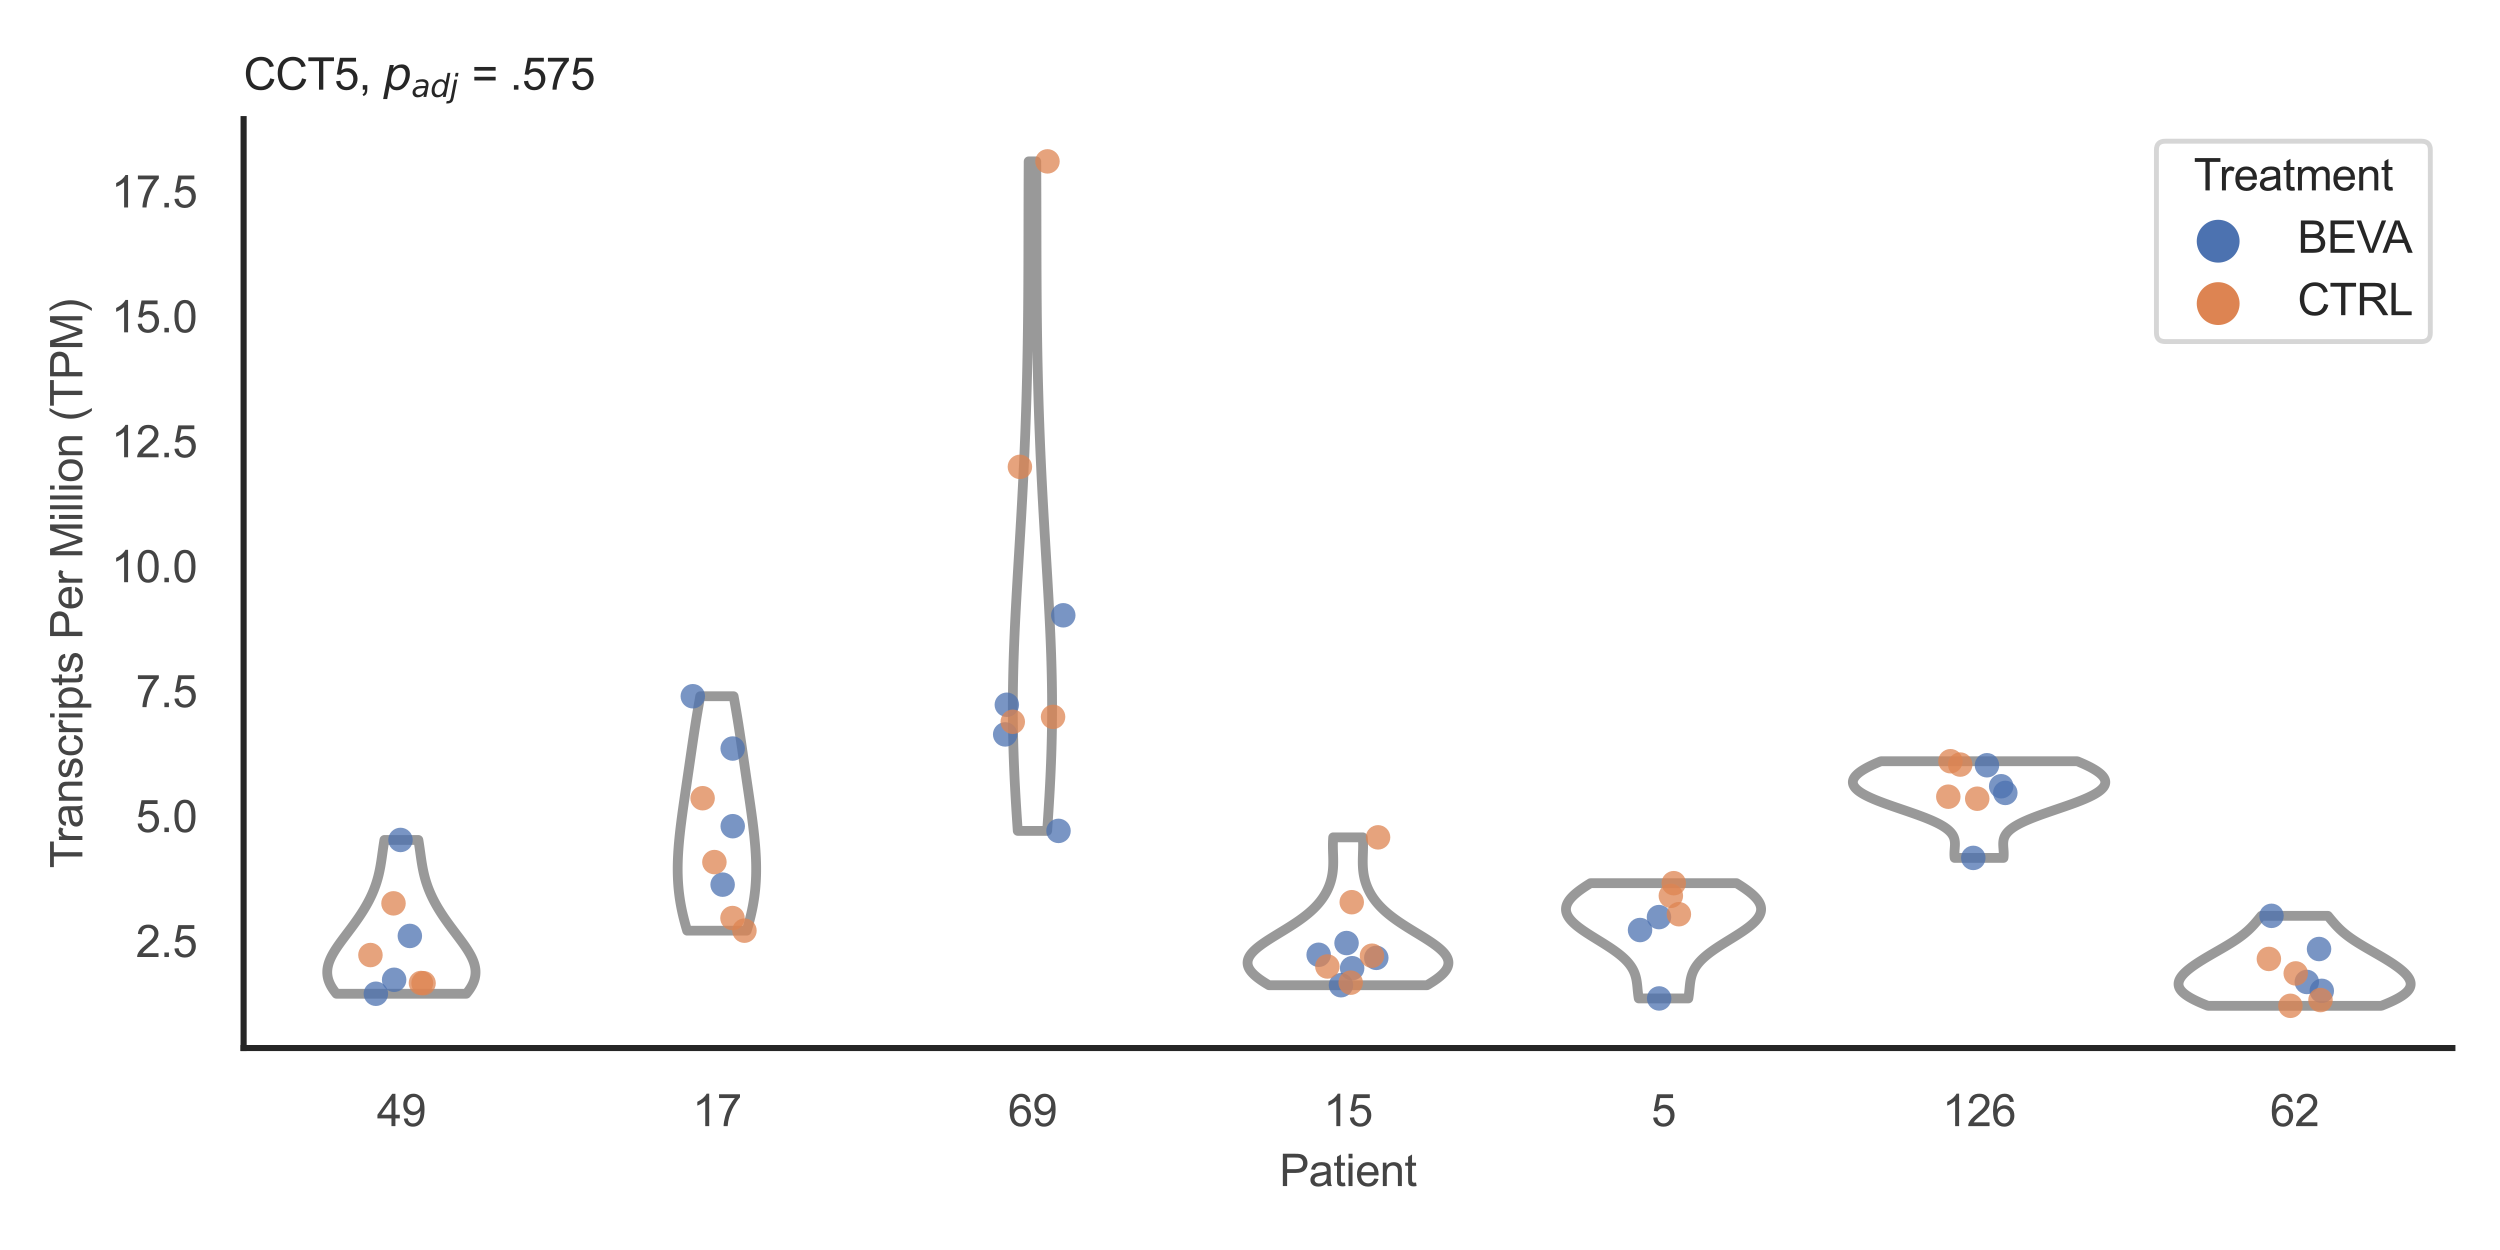 <?xml version="1.0" encoding="utf-8" standalone="no"?>
<!DOCTYPE svg PUBLIC "-//W3C//DTD SVG 1.1//EN"
  "http://www.w3.org/Graphics/SVG/1.1/DTD/svg11.dtd">
<svg xmlns:xlink="http://www.w3.org/1999/xlink" width="510.236pt" height="255.118pt" viewBox="0 0 510.236 255.118" xmlns="http://www.w3.org/2000/svg" version="1.1">
 <defs>
  <style type="text/css">*{stroke-linejoin: round; stroke-linecap: butt}</style>
 </defs>
 <g id="figure_1">
  <g id="patch_1">
   <path d="M 0 255.118 
L 510.236 255.118 
L 510.236 0 
L 0 0 
z
" style="fill: #ffffff"/>
  </g>
  <g id="axes_1">
   <g id="patch_2">
    <path d="M 49.72 213.898 
L 500.516 213.898 
L 500.516 24.32 
L 49.72 24.32 
z
" style="fill: #ffffff"/>
   </g>
   <g id="matplotlib.axis_1">
    <g id="xtick_1">
     <g id="text_1">
      <!-- 49 -->
      <g style="fill: #444444" transform="translate(76.915 229.84)scale(0.09 -0.09)">
       <defs>
        <path id="ArialMT-34" d="M 2069 0 
L 2069 1097 
L 81 1097 
L 81 1613 
L 2172 4581 
L 2631 4581 
L 2631 1613 
L 3250 1613 
L 3250 1097 
L 2631 1097 
L 2631 0 
L 2069 0 
z
M 2069 1613 
L 2069 3678 
L 634 1613 
L 2069 1613 
z
" transform="scale(0.016)"/>
        <path id="ArialMT-39" d="M 350 1059 
L 891 1109 
Q 959 728 1153 556 
Q 1347 384 1650 384 
Q 1909 384 2104 503 
Q 2300 622 2425 820 
Q 2550 1019 2634 1356 
Q 2719 1694 2719 2044 
Q 2719 2081 2716 2156 
Q 2547 1888 2255 1720 
Q 1963 1553 1622 1553 
Q 1053 1553 659 1965 
Q 266 2378 266 3053 
Q 266 3750 677 4175 
Q 1088 4600 1706 4600 
Q 2153 4600 2523 4359 
Q 2894 4119 3086 3673 
Q 3278 3228 3278 2384 
Q 3278 1506 3087 986 
Q 2897 466 2520 194 
Q 2144 -78 1638 -78 
Q 1100 -78 759 220 
Q 419 519 350 1059 
z
M 2653 3081 
Q 2653 3566 2395 3850 
Q 2138 4134 1775 4134 
Q 1400 4134 1122 3828 
Q 844 3522 844 3034 
Q 844 2597 1108 2323 
Q 1372 2050 1759 2050 
Q 2150 2050 2401 2323 
Q 2653 2597 2653 3081 
z
" transform="scale(0.016)"/>
       </defs>
       <use xlink:href="#ArialMT-34"/>
       <use xlink:href="#ArialMT-39" x="55.615"/>
      </g>
     </g>
    </g>
    <g id="xtick_2">
     <g id="text_2">
      <!-- 17 -->
      <g style="fill: #444444" transform="translate(141.314 229.84)scale(0.09 -0.09)">
       <defs>
        <path id="ArialMT-31" d="M 2384 0 
L 1822 0 
L 1822 3584 
Q 1619 3391 1289 3197 
Q 959 3003 697 2906 
L 697 3450 
Q 1169 3672 1522 3987 
Q 1875 4303 2022 4600 
L 2384 4600 
L 2384 0 
z
" transform="scale(0.016)"/>
        <path id="ArialMT-37" d="M 303 3981 
L 303 4522 
L 3269 4522 
L 3269 4084 
Q 2831 3619 2401 2847 
Q 1972 2075 1738 1259 
Q 1569 684 1522 0 
L 944 0 
Q 953 541 1156 1306 
Q 1359 2072 1739 2783 
Q 2119 3494 2547 3981 
L 303 3981 
z
" transform="scale(0.016)"/>
       </defs>
       <use xlink:href="#ArialMT-31"/>
       <use xlink:href="#ArialMT-37" x="55.615"/>
      </g>
     </g>
    </g>
    <g id="xtick_3">
     <g id="text_3">
      <!-- 69 -->
      <g style="fill: #444444" transform="translate(205.714 229.84)scale(0.09 -0.09)">
       <defs>
        <path id="ArialMT-36" d="M 3184 3459 
L 2625 3416 
Q 2550 3747 2413 3897 
Q 2184 4138 1850 4138 
Q 1581 4138 1378 3988 
Q 1113 3794 959 3422 
Q 806 3050 800 2363 
Q 1003 2672 1297 2822 
Q 1591 2972 1913 2972 
Q 2475 2972 2870 2558 
Q 3266 2144 3266 1488 
Q 3266 1056 3080 686 
Q 2894 316 2569 119 
Q 2244 -78 1831 -78 
Q 1128 -78 684 439 
Q 241 956 241 2144 
Q 241 3472 731 4075 
Q 1159 4600 1884 4600 
Q 2425 4600 2770 4297 
Q 3116 3994 3184 3459 
z
M 888 1484 
Q 888 1194 1011 928 
Q 1134 663 1356 523 
Q 1578 384 1822 384 
Q 2178 384 2434 671 
Q 2691 959 2691 1453 
Q 2691 1928 2437 2201 
Q 2184 2475 1800 2475 
Q 1419 2475 1153 2201 
Q 888 1928 888 1484 
z
" transform="scale(0.016)"/>
       </defs>
       <use xlink:href="#ArialMT-36"/>
       <use xlink:href="#ArialMT-39" x="55.615"/>
      </g>
     </g>
    </g>
    <g id="xtick_4">
     <g id="text_4">
      <!-- 15 -->
      <g style="fill: #444444" transform="translate(270.113 229.84)scale(0.09 -0.09)">
       <defs>
        <path id="ArialMT-35" d="M 266 1200 
L 856 1250 
Q 922 819 1161 601 
Q 1400 384 1738 384 
Q 2144 384 2425 690 
Q 2706 997 2706 1503 
Q 2706 1984 2436 2262 
Q 2166 2541 1728 2541 
Q 1456 2541 1237 2417 
Q 1019 2294 894 2097 
L 366 2166 
L 809 4519 
L 3088 4519 
L 3088 3981 
L 1259 3981 
L 1013 2750 
Q 1425 3038 1878 3038 
Q 2478 3038 2890 2622 
Q 3303 2206 3303 1553 
Q 3303 931 2941 478 
Q 2500 -78 1738 -78 
Q 1113 -78 717 272 
Q 322 622 266 1200 
z
" transform="scale(0.016)"/>
       </defs>
       <use xlink:href="#ArialMT-31"/>
       <use xlink:href="#ArialMT-35" x="55.615"/>
      </g>
     </g>
    </g>
    <g id="xtick_5">
     <g id="text_5">
      <!-- 5 -->
      <g style="fill: #444444" transform="translate(337.015 229.84)scale(0.09 -0.09)">
       <use xlink:href="#ArialMT-35"/>
      </g>
     </g>
    </g>
    <g id="xtick_6">
     <g id="text_6">
      <!-- 126 -->
      <g style="fill: #444444" transform="translate(396.41 229.84)scale(0.09 -0.09)">
       <defs>
        <path id="ArialMT-32" d="M 3222 541 
L 3222 0 
L 194 0 
Q 188 203 259 391 
Q 375 700 629 1000 
Q 884 1300 1366 1694 
Q 2113 2306 2375 2664 
Q 2638 3022 2638 3341 
Q 2638 3675 2398 3904 
Q 2159 4134 1775 4134 
Q 1369 4134 1125 3890 
Q 881 3647 878 3216 
L 300 3275 
Q 359 3922 746 4261 
Q 1134 4600 1788 4600 
Q 2447 4600 2831 4234 
Q 3216 3869 3216 3328 
Q 3216 3053 3103 2787 
Q 2991 2522 2730 2228 
Q 2469 1934 1863 1422 
Q 1356 997 1212 845 
Q 1069 694 975 541 
L 3222 541 
z
" transform="scale(0.016)"/>
       </defs>
       <use xlink:href="#ArialMT-31"/>
       <use xlink:href="#ArialMT-32" x="55.615"/>
       <use xlink:href="#ArialMT-36" x="111.23"/>
      </g>
     </g>
    </g>
    <g id="xtick_7">
     <g id="text_7">
      <!-- 62 -->
      <g style="fill: #444444" transform="translate(463.312 229.84)scale(0.09 -0.09)">
       <use xlink:href="#ArialMT-36"/>
       <use xlink:href="#ArialMT-32" x="55.615"/>
      </g>
     </g>
    </g>
    <g id="text_8">
     <!-- Patient -->
     <g style="fill: #444444" transform="translate(261.109 242.071)scale(0.09 -0.09)">
      <defs>
       <path id="ArialMT-50" d="M 494 0 
L 494 4581 
L 2222 4581 
Q 2678 4581 2919 4538 
Q 3256 4481 3484 4323 
Q 3713 4166 3852 3881 
Q 3991 3597 3991 3256 
Q 3991 2672 3619 2267 
Q 3247 1863 2275 1863 
L 1100 1863 
L 1100 0 
L 494 0 
z
M 1100 2403 
L 2284 2403 
Q 2872 2403 3119 2622 
Q 3366 2841 3366 3238 
Q 3366 3525 3220 3729 
Q 3075 3934 2838 4000 
Q 2684 4041 2272 4041 
L 1100 4041 
L 1100 2403 
z
" transform="scale(0.016)"/>
       <path id="ArialMT-61" d="M 2588 409 
Q 2275 144 1986 34 
Q 1697 -75 1366 -75 
Q 819 -75 525 192 
Q 231 459 231 875 
Q 231 1119 342 1320 
Q 453 1522 633 1644 
Q 813 1766 1038 1828 
Q 1203 1872 1538 1913 
Q 2219 1994 2541 2106 
Q 2544 2222 2544 2253 
Q 2544 2597 2384 2738 
Q 2169 2928 1744 2928 
Q 1347 2928 1158 2789 
Q 969 2650 878 2297 
L 328 2372 
Q 403 2725 575 2942 
Q 747 3159 1072 3276 
Q 1397 3394 1825 3394 
Q 2250 3394 2515 3294 
Q 2781 3194 2906 3042 
Q 3031 2891 3081 2659 
Q 3109 2516 3109 2141 
L 3109 1391 
Q 3109 606 3145 398 
Q 3181 191 3288 0 
L 2700 0 
Q 2613 175 2588 409 
z
M 2541 1666 
Q 2234 1541 1622 1453 
Q 1275 1403 1131 1340 
Q 988 1278 909 1158 
Q 831 1038 831 891 
Q 831 666 1001 516 
Q 1172 366 1500 366 
Q 1825 366 2078 508 
Q 2331 650 2450 897 
Q 2541 1088 2541 1459 
L 2541 1666 
z
" transform="scale(0.016)"/>
       <path id="ArialMT-74" d="M 1650 503 
L 1731 6 
Q 1494 -44 1306 -44 
Q 1000 -44 831 53 
Q 663 150 594 308 
Q 525 466 525 972 
L 525 2881 
L 113 2881 
L 113 3319 
L 525 3319 
L 525 4141 
L 1084 4478 
L 1084 3319 
L 1650 3319 
L 1650 2881 
L 1084 2881 
L 1084 941 
Q 1084 700 1114 631 
Q 1144 563 1211 522 
Q 1278 481 1403 481 
Q 1497 481 1650 503 
z
" transform="scale(0.016)"/>
       <path id="ArialMT-69" d="M 425 3934 
L 425 4581 
L 988 4581 
L 988 3934 
L 425 3934 
z
M 425 0 
L 425 3319 
L 988 3319 
L 988 0 
L 425 0 
z
" transform="scale(0.016)"/>
       <path id="ArialMT-65" d="M 2694 1069 
L 3275 997 
Q 3138 488 2766 206 
Q 2394 -75 1816 -75 
Q 1088 -75 661 373 
Q 234 822 234 1631 
Q 234 2469 665 2931 
Q 1097 3394 1784 3394 
Q 2450 3394 2872 2941 
Q 3294 2488 3294 1666 
Q 3294 1616 3291 1516 
L 816 1516 
Q 847 969 1125 678 
Q 1403 388 1819 388 
Q 2128 388 2347 550 
Q 2566 713 2694 1069 
z
M 847 1978 
L 2700 1978 
Q 2663 2397 2488 2606 
Q 2219 2931 1791 2931 
Q 1403 2931 1139 2672 
Q 875 2413 847 1978 
z
" transform="scale(0.016)"/>
       <path id="ArialMT-6e" d="M 422 0 
L 422 3319 
L 928 3319 
L 928 2847 
Q 1294 3394 1984 3394 
Q 2284 3394 2536 3286 
Q 2788 3178 2913 3003 
Q 3038 2828 3088 2588 
Q 3119 2431 3119 2041 
L 3119 0 
L 2556 0 
L 2556 2019 
Q 2556 2363 2490 2533 
Q 2425 2703 2258 2804 
Q 2091 2906 1866 2906 
Q 1506 2906 1245 2678 
Q 984 2450 984 1813 
L 984 0 
L 422 0 
z
" transform="scale(0.016)"/>
      </defs>
      <use xlink:href="#ArialMT-50"/>
      <use xlink:href="#ArialMT-61" x="66.699"/>
      <use xlink:href="#ArialMT-74" x="122.314"/>
      <use xlink:href="#ArialMT-69" x="150.098"/>
      <use xlink:href="#ArialMT-65" x="172.314"/>
      <use xlink:href="#ArialMT-6e" x="227.93"/>
      <use xlink:href="#ArialMT-74" x="283.545"/>
     </g>
    </g>
   </g>
   <g id="matplotlib.axis_2">
    <g id="ytick_1">
     <g id="text_9">
      <!-- 2.5 -->
      <g style="fill: #444444" transform="translate(27.71 195.322)scale(0.09 -0.09)">
       <defs>
        <path id="ArialMT-2e" d="M 581 0 
L 581 641 
L 1222 641 
L 1222 0 
L 581 0 
z
" transform="scale(0.016)"/>
       </defs>
       <use xlink:href="#ArialMT-32"/>
       <use xlink:href="#ArialMT-2e" x="55.615"/>
       <use xlink:href="#ArialMT-35" x="83.398"/>
      </g>
     </g>
    </g>
    <g id="ytick_2">
     <g id="text_10">
      <!-- 5.0 -->
      <g style="fill: #444444" transform="translate(27.71 169.824)scale(0.09 -0.09)">
       <defs>
        <path id="ArialMT-30" d="M 266 2259 
Q 266 3072 433 3567 
Q 600 4063 929 4331 
Q 1259 4600 1759 4600 
Q 2128 4600 2406 4451 
Q 2684 4303 2865 4023 
Q 3047 3744 3150 3342 
Q 3253 2941 3253 2259 
Q 3253 1453 3087 958 
Q 2922 463 2592 192 
Q 2263 -78 1759 -78 
Q 1097 -78 719 397 
Q 266 969 266 2259 
z
M 844 2259 
Q 844 1131 1108 757 
Q 1372 384 1759 384 
Q 2147 384 2411 759 
Q 2675 1134 2675 2259 
Q 2675 3391 2411 3762 
Q 2147 4134 1753 4134 
Q 1366 4134 1134 3806 
Q 844 3388 844 2259 
z
" transform="scale(0.016)"/>
       </defs>
       <use xlink:href="#ArialMT-35"/>
       <use xlink:href="#ArialMT-2e" x="55.615"/>
       <use xlink:href="#ArialMT-30" x="83.398"/>
      </g>
     </g>
    </g>
    <g id="ytick_3">
     <g id="text_11">
      <!-- 7.5 -->
      <g style="fill: #444444" transform="translate(27.71 144.326)scale(0.09 -0.09)">
       <use xlink:href="#ArialMT-37"/>
       <use xlink:href="#ArialMT-2e" x="55.615"/>
       <use xlink:href="#ArialMT-35" x="83.398"/>
      </g>
     </g>
    </g>
    <g id="ytick_4">
     <g id="text_12">
      <!-- 10.0 -->
      <g style="fill: #444444" transform="translate(22.705 118.829)scale(0.09 -0.09)">
       <use xlink:href="#ArialMT-31"/>
       <use xlink:href="#ArialMT-30" x="55.615"/>
       <use xlink:href="#ArialMT-2e" x="111.23"/>
       <use xlink:href="#ArialMT-30" x="139.014"/>
      </g>
     </g>
    </g>
    <g id="ytick_5">
     <g id="text_13">
      <!-- 12.5 -->
      <g style="fill: #444444" transform="translate(22.705 93.331)scale(0.09 -0.09)">
       <use xlink:href="#ArialMT-31"/>
       <use xlink:href="#ArialMT-32" x="55.615"/>
       <use xlink:href="#ArialMT-2e" x="111.23"/>
       <use xlink:href="#ArialMT-35" x="139.014"/>
      </g>
     </g>
    </g>
    <g id="ytick_6">
     <g id="text_14">
      <!-- 15.0 -->
      <g style="fill: #444444" transform="translate(22.705 67.833)scale(0.09 -0.09)">
       <use xlink:href="#ArialMT-31"/>
       <use xlink:href="#ArialMT-35" x="55.615"/>
       <use xlink:href="#ArialMT-2e" x="111.23"/>
       <use xlink:href="#ArialMT-30" x="139.014"/>
      </g>
     </g>
    </g>
    <g id="ytick_7">
     <g id="text_15">
      <!-- 17.5 -->
      <g style="fill: #444444" transform="translate(22.705 42.336)scale(0.09 -0.09)">
       <use xlink:href="#ArialMT-31"/>
       <use xlink:href="#ArialMT-37" x="55.615"/>
       <use xlink:href="#ArialMT-2e" x="111.23"/>
       <use xlink:href="#ArialMT-35" x="139.014"/>
      </g>
     </g>
    </g>
    <g id="text_16">
     <!-- Transcripts Per Million (TPM) -->
     <g style="fill: #444444" transform="translate(16.811 177.194)rotate(-90)scale(0.09 -0.09)">
      <defs>
       <path id="ArialMT-54" d="M 1659 0 
L 1659 4041 
L 150 4041 
L 150 4581 
L 3781 4581 
L 3781 4041 
L 2266 4041 
L 2266 0 
L 1659 0 
z
" transform="scale(0.016)"/>
       <path id="ArialMT-72" d="M 416 0 
L 416 3319 
L 922 3319 
L 922 2816 
Q 1116 3169 1280 3281 
Q 1444 3394 1641 3394 
Q 1925 3394 2219 3213 
L 2025 2691 
Q 1819 2813 1613 2813 
Q 1428 2813 1281 2702 
Q 1134 2591 1072 2394 
Q 978 2094 978 1738 
L 978 0 
L 416 0 
z
" transform="scale(0.016)"/>
       <path id="ArialMT-73" d="M 197 991 
L 753 1078 
Q 800 744 1014 566 
Q 1228 388 1613 388 
Q 2000 388 2187 545 
Q 2375 703 2375 916 
Q 2375 1106 2209 1216 
Q 2094 1291 1634 1406 
Q 1016 1563 777 1677 
Q 538 1791 414 1992 
Q 291 2194 291 2438 
Q 291 2659 392 2848 
Q 494 3038 669 3163 
Q 800 3259 1026 3326 
Q 1253 3394 1513 3394 
Q 1903 3394 2198 3281 
Q 2494 3169 2634 2976 
Q 2775 2784 2828 2463 
L 2278 2388 
Q 2241 2644 2061 2787 
Q 1881 2931 1553 2931 
Q 1166 2931 1000 2803 
Q 834 2675 834 2503 
Q 834 2394 903 2306 
Q 972 2216 1119 2156 
Q 1203 2125 1616 2013 
Q 2213 1853 2448 1751 
Q 2684 1650 2818 1456 
Q 2953 1263 2953 975 
Q 2953 694 2789 445 
Q 2625 197 2315 61 
Q 2006 -75 1616 -75 
Q 969 -75 630 194 
Q 291 463 197 991 
z
" transform="scale(0.016)"/>
       <path id="ArialMT-63" d="M 2588 1216 
L 3141 1144 
Q 3050 572 2676 248 
Q 2303 -75 1759 -75 
Q 1078 -75 664 370 
Q 250 816 250 1647 
Q 250 2184 428 2587 
Q 606 2991 970 3192 
Q 1334 3394 1763 3394 
Q 2303 3394 2647 3120 
Q 2991 2847 3088 2344 
L 2541 2259 
Q 2463 2594 2264 2762 
Q 2066 2931 1784 2931 
Q 1359 2931 1093 2626 
Q 828 2322 828 1663 
Q 828 994 1084 691 
Q 1341 388 1753 388 
Q 2084 388 2306 591 
Q 2528 794 2588 1216 
z
" transform="scale(0.016)"/>
       <path id="ArialMT-70" d="M 422 -1272 
L 422 3319 
L 934 3319 
L 934 2888 
Q 1116 3141 1344 3267 
Q 1572 3394 1897 3394 
Q 2322 3394 2647 3175 
Q 2972 2956 3137 2557 
Q 3303 2159 3303 1684 
Q 3303 1175 3120 767 
Q 2938 359 2589 142 
Q 2241 -75 1856 -75 
Q 1575 -75 1351 44 
Q 1128 163 984 344 
L 984 -1272 
L 422 -1272 
z
M 931 1641 
Q 931 1000 1190 694 
Q 1450 388 1819 388 
Q 2194 388 2461 705 
Q 2728 1022 2728 1688 
Q 2728 2322 2467 2637 
Q 2206 2953 1844 2953 
Q 1484 2953 1207 2617 
Q 931 2281 931 1641 
z
" transform="scale(0.016)"/>
       <path id="ArialMT-20" transform="scale(0.016)"/>
       <path id="ArialMT-4d" d="M 475 0 
L 475 4581 
L 1388 4581 
L 2472 1338 
Q 2622 884 2691 659 
Q 2769 909 2934 1394 
L 4031 4581 
L 4847 4581 
L 4847 0 
L 4263 0 
L 4263 3834 
L 2931 0 
L 2384 0 
L 1059 3900 
L 1059 0 
L 475 0 
z
" transform="scale(0.016)"/>
       <path id="ArialMT-6c" d="M 409 0 
L 409 4581 
L 972 4581 
L 972 0 
L 409 0 
z
" transform="scale(0.016)"/>
       <path id="ArialMT-6f" d="M 213 1659 
Q 213 2581 725 3025 
Q 1153 3394 1769 3394 
Q 2453 3394 2887 2945 
Q 3322 2497 3322 1706 
Q 3322 1066 3130 698 
Q 2938 331 2570 128 
Q 2203 -75 1769 -75 
Q 1072 -75 642 372 
Q 213 819 213 1659 
z
M 791 1659 
Q 791 1022 1069 705 
Q 1347 388 1769 388 
Q 2188 388 2466 706 
Q 2744 1025 2744 1678 
Q 2744 2294 2464 2611 
Q 2184 2928 1769 2928 
Q 1347 2928 1069 2612 
Q 791 2297 791 1659 
z
" transform="scale(0.016)"/>
       <path id="ArialMT-28" d="M 1497 -1347 
Q 1031 -759 709 28 
Q 388 816 388 1659 
Q 388 2403 628 3084 
Q 909 3875 1497 4659 
L 1900 4659 
Q 1522 4009 1400 3731 
Q 1209 3300 1100 2831 
Q 966 2247 966 1656 
Q 966 153 1900 -1347 
L 1497 -1347 
z
" transform="scale(0.016)"/>
       <path id="ArialMT-29" d="M 791 -1347 
L 388 -1347 
Q 1322 153 1322 1656 
Q 1322 2244 1188 2822 
Q 1081 3291 891 3722 
Q 769 4003 388 4659 
L 791 4659 
Q 1378 3875 1659 3084 
Q 1900 2403 1900 1659 
Q 1900 816 1576 28 
Q 1253 -759 791 -1347 
z
" transform="scale(0.016)"/>
      </defs>
      <use xlink:href="#ArialMT-54"/>
      <use xlink:href="#ArialMT-72" x="57.334"/>
      <use xlink:href="#ArialMT-61" x="90.635"/>
      <use xlink:href="#ArialMT-6e" x="146.25"/>
      <use xlink:href="#ArialMT-73" x="201.865"/>
      <use xlink:href="#ArialMT-63" x="251.865"/>
      <use xlink:href="#ArialMT-72" x="301.865"/>
      <use xlink:href="#ArialMT-69" x="335.166"/>
      <use xlink:href="#ArialMT-70" x="357.383"/>
      <use xlink:href="#ArialMT-74" x="412.998"/>
      <use xlink:href="#ArialMT-73" x="440.781"/>
      <use xlink:href="#ArialMT-20" x="490.781"/>
      <use xlink:href="#ArialMT-50" x="518.564"/>
      <use xlink:href="#ArialMT-65" x="585.264"/>
      <use xlink:href="#ArialMT-72" x="640.879"/>
      <use xlink:href="#ArialMT-20" x="674.18"/>
      <use xlink:href="#ArialMT-4d" x="701.963"/>
      <use xlink:href="#ArialMT-69" x="785.264"/>
      <use xlink:href="#ArialMT-6c" x="807.48"/>
      <use xlink:href="#ArialMT-6c" x="829.697"/>
      <use xlink:href="#ArialMT-69" x="851.914"/>
      <use xlink:href="#ArialMT-6f" x="874.131"/>
      <use xlink:href="#ArialMT-6e" x="929.746"/>
      <use xlink:href="#ArialMT-20" x="985.361"/>
      <use xlink:href="#ArialMT-28" x="1013.145"/>
      <use xlink:href="#ArialMT-54" x="1046.445"/>
      <use xlink:href="#ArialMT-50" x="1107.529"/>
      <use xlink:href="#ArialMT-4d" x="1174.229"/>
      <use xlink:href="#ArialMT-29" x="1257.529"/>
     </g>
    </g>
   </g>
   <g id="PolyCollection_1">
    <defs>
     <path id="m59e02ca01a" d="M 95.176 -52.3 
L 68.664 -52.3 
L 68.409 -52.617 
L 68.171 -52.934 
L 67.951 -53.251 
L 67.748 -53.568 
L 67.563 -53.885 
L 67.398 -54.202 
L 67.252 -54.519 
L 67.126 -54.836 
L 67.019 -55.153 
L 66.933 -55.47 
L 66.866 -55.787 
L 66.82 -56.104 
L 66.793 -56.421 
L 66.786 -56.738 
L 66.798 -57.056 
L 66.828 -57.373 
L 66.876 -57.69 
L 66.942 -58.007 
L 67.024 -58.324 
L 67.122 -58.641 
L 67.236 -58.958 
L 67.364 -59.275 
L 67.505 -59.592 
L 67.66 -59.909 
L 67.825 -60.226 
L 68.002 -60.543 
L 68.189 -60.86 
L 68.384 -61.177 
L 68.588 -61.494 
L 68.799 -61.811 
L 69.016 -62.129 
L 69.238 -62.446 
L 69.465 -62.763 
L 69.696 -63.08 
L 69.93 -63.397 
L 70.167 -63.714 
L 70.405 -64.031 
L 70.643 -64.348 
L 70.883 -64.665 
L 71.122 -64.982 
L 71.36 -65.299 
L 71.598 -65.616 
L 71.833 -65.933 
L 72.067 -66.25 
L 72.298 -66.567 
L 72.526 -66.885 
L 72.752 -67.202 
L 72.974 -67.519 
L 73.192 -67.836 
L 73.406 -68.153 
L 73.617 -68.47 
L 73.823 -68.787 
L 74.025 -69.104 
L 74.222 -69.421 
L 74.414 -69.738 
L 74.601 -70.055 
L 74.784 -70.372 
L 74.961 -70.689 
L 75.133 -71.006 
L 75.3 -71.323 
L 75.462 -71.64 
L 75.618 -71.958 
L 75.769 -72.275 
L 75.914 -72.592 
L 76.054 -72.909 
L 76.188 -73.226 
L 76.316 -73.543 
L 76.439 -73.86 
L 76.557 -74.177 
L 76.669 -74.494 
L 76.776 -74.811 
L 76.877 -75.128 
L 76.974 -75.445 
L 77.065 -75.762 
L 77.152 -76.079 
L 77.233 -76.396 
L 77.311 -76.713 
L 77.384 -77.031 
L 77.453 -77.348 
L 77.518 -77.665 
L 77.579 -77.982 
L 77.638 -78.299 
L 77.693 -78.616 
L 77.746 -78.933 
L 77.797 -79.25 
L 77.846 -79.567 
L 77.893 -79.884 
L 77.939 -80.201 
L 77.984 -80.518 
L 78.028 -80.835 
L 78.073 -81.152 
L 78.117 -81.469 
L 78.162 -81.786 
L 78.207 -82.104 
L 78.254 -82.421 
L 78.302 -82.738 
L 78.351 -83.055 
L 78.402 -83.372 
L 78.455 -83.689 
L 85.385 -83.689 
L 85.385 -83.689 
L 85.438 -83.372 
L 85.489 -83.055 
L 85.538 -82.738 
L 85.586 -82.421 
L 85.632 -82.104 
L 85.678 -81.786 
L 85.723 -81.469 
L 85.767 -81.152 
L 85.811 -80.835 
L 85.856 -80.518 
L 85.901 -80.201 
L 85.947 -79.884 
L 85.994 -79.567 
L 86.042 -79.25 
L 86.093 -78.933 
L 86.146 -78.616 
L 86.202 -78.299 
L 86.26 -77.982 
L 86.322 -77.665 
L 86.387 -77.348 
L 86.456 -77.031 
L 86.529 -76.713 
L 86.606 -76.396 
L 86.688 -76.079 
L 86.774 -75.762 
L 86.866 -75.445 
L 86.962 -75.128 
L 87.064 -74.811 
L 87.17 -74.494 
L 87.282 -74.177 
L 87.4 -73.86 
L 87.523 -73.543 
L 87.652 -73.226 
L 87.786 -72.909 
L 87.926 -72.592 
L 88.071 -72.275 
L 88.221 -71.958 
L 88.378 -71.64 
L 88.539 -71.323 
L 88.706 -71.006 
L 88.878 -70.689 
L 89.056 -70.372 
L 89.238 -70.055 
L 89.425 -69.738 
L 89.618 -69.421 
L 89.815 -69.104 
L 90.017 -68.787 
L 90.223 -68.47 
L 90.433 -68.153 
L 90.647 -67.836 
L 90.866 -67.519 
L 91.088 -67.202 
L 91.313 -66.885 
L 91.541 -66.567 
L 91.773 -66.25 
L 92.006 -65.933 
L 92.242 -65.616 
L 92.479 -65.299 
L 92.717 -64.982 
L 92.957 -64.665 
L 93.196 -64.348 
L 93.435 -64.031 
L 93.673 -63.714 
L 93.909 -63.397 
L 94.143 -63.08 
L 94.374 -62.763 
L 94.601 -62.446 
L 94.824 -62.129 
L 95.041 -61.811 
L 95.252 -61.494 
L 95.455 -61.177 
L 95.651 -60.86 
L 95.837 -60.543 
L 96.014 -60.226 
L 96.18 -59.909 
L 96.334 -59.592 
L 96.475 -59.275 
L 96.603 -58.958 
L 96.717 -58.641 
L 96.815 -58.324 
L 96.898 -58.007 
L 96.963 -57.69 
L 97.012 -57.373 
L 97.042 -57.056 
L 97.054 -56.738 
L 97.046 -56.421 
L 97.02 -56.104 
L 96.973 -55.787 
L 96.907 -55.47 
L 96.82 -55.153 
L 96.714 -54.836 
L 96.588 -54.519 
L 96.442 -54.202 
L 96.276 -53.885 
L 96.092 -53.568 
L 95.889 -53.251 
L 95.668 -52.934 
L 95.43 -52.617 
L 95.176 -52.3 
z
" style="stroke: #999999; stroke-width: 2"/>
    </defs>
    <g clip-path="url(#p155a53db57)">
     <use xlink:href="#m59e02ca01a" x="0" y="255.118" style="fill: #ffffff; stroke: #999999; stroke-width: 2"/>
    </g>
   </g>
   <g id="PolyCollection_2">
    <defs>
     <path id="mea27c67dd2" d="M 152.398 -65.174 
L 140.24 -65.174 
L 140.097 -65.657 
L 139.958 -66.14 
L 139.824 -66.623 
L 139.694 -67.107 
L 139.57 -67.59 
L 139.45 -68.073 
L 139.336 -68.557 
L 139.228 -69.04 
L 139.126 -69.523 
L 139.03 -70.006 
L 138.939 -70.49 
L 138.855 -70.973 
L 138.777 -71.456 
L 138.705 -71.939 
L 138.64 -72.423 
L 138.58 -72.906 
L 138.527 -73.389 
L 138.48 -73.873 
L 138.438 -74.356 
L 138.403 -74.839 
L 138.374 -75.322 
L 138.35 -75.806 
L 138.332 -76.289 
L 138.319 -76.772 
L 138.311 -77.255 
L 138.309 -77.739 
L 138.311 -78.222 
L 138.318 -78.705 
L 138.33 -79.189 
L 138.346 -79.672 
L 138.366 -80.155 
L 138.39 -80.638 
L 138.418 -81.122 
L 138.45 -81.605 
L 138.485 -82.088 
L 138.523 -82.571 
L 138.564 -83.055 
L 138.608 -83.538 
L 138.655 -84.021 
L 138.704 -84.505 
L 138.756 -84.988 
L 138.809 -85.471 
L 138.865 -85.954 
L 138.923 -86.438 
L 138.982 -86.921 
L 139.043 -87.404 
L 139.106 -87.887 
L 139.17 -88.371 
L 139.234 -88.854 
L 139.3 -89.337 
L 139.367 -89.821 
L 139.435 -90.304 
L 139.503 -90.787 
L 139.572 -91.27 
L 139.642 -91.754 
L 139.712 -92.237 
L 139.782 -92.72 
L 139.853 -93.203 
L 139.924 -93.687 
L 139.995 -94.17 
L 140.066 -94.653 
L 140.137 -95.137 
L 140.208 -95.62 
L 140.279 -96.103 
L 140.35 -96.586 
L 140.421 -97.07 
L 140.491 -97.553 
L 140.562 -98.036 
L 140.633 -98.519 
L 140.703 -99.003 
L 140.773 -99.486 
L 140.844 -99.969 
L 140.914 -100.453 
L 140.984 -100.936 
L 141.055 -101.419 
L 141.125 -101.902 
L 141.196 -102.386 
L 141.267 -102.869 
L 141.338 -103.352 
L 141.409 -103.835 
L 141.481 -104.319 
L 141.554 -104.802 
L 141.627 -105.285 
L 141.7 -105.769 
L 141.775 -106.252 
L 141.85 -106.735 
L 141.926 -107.218 
L 142.003 -107.702 
L 142.08 -108.185 
L 142.159 -108.668 
L 142.238 -109.151 
L 142.319 -109.635 
L 142.4 -110.118 
L 142.483 -110.601 
L 142.567 -111.085 
L 142.651 -111.568 
L 142.737 -112.051 
L 142.823 -112.534 
L 142.91 -113.018 
L 149.728 -113.018 
L 149.728 -113.018 
L 149.815 -112.534 
L 149.902 -112.051 
L 149.987 -111.568 
L 150.072 -111.085 
L 150.155 -110.601 
L 150.238 -110.118 
L 150.319 -109.635 
L 150.4 -109.151 
L 150.48 -108.668 
L 150.558 -108.185 
L 150.636 -107.702 
L 150.713 -107.218 
L 150.788 -106.735 
L 150.864 -106.252 
L 150.938 -105.769 
L 151.012 -105.285 
L 151.085 -104.802 
L 151.157 -104.319 
L 151.229 -103.835 
L 151.301 -103.352 
L 151.372 -102.869 
L 151.443 -102.386 
L 151.513 -101.902 
L 151.584 -101.419 
L 151.654 -100.936 
L 151.725 -100.453 
L 151.795 -99.969 
L 151.865 -99.486 
L 151.935 -99.003 
L 152.006 -98.519 
L 152.076 -98.036 
L 152.147 -97.553 
L 152.218 -97.07 
L 152.289 -96.586 
L 152.359 -96.103 
L 152.43 -95.62 
L 152.501 -95.137 
L 152.573 -94.653 
L 152.644 -94.17 
L 152.715 -93.687 
L 152.785 -93.203 
L 152.856 -92.72 
L 152.926 -92.237 
L 152.996 -91.754 
L 153.066 -91.27 
L 153.135 -90.787 
L 153.203 -90.304 
L 153.271 -89.821 
L 153.338 -89.337 
L 153.404 -88.854 
L 153.469 -88.371 
L 153.533 -87.887 
L 153.595 -87.404 
L 153.656 -86.921 
L 153.715 -86.438 
L 153.773 -85.954 
L 153.829 -85.471 
L 153.883 -84.988 
L 153.934 -84.505 
L 153.984 -84.021 
L 154.03 -83.538 
L 154.074 -83.055 
L 154.116 -82.571 
L 154.154 -82.088 
L 154.189 -81.605 
L 154.22 -81.122 
L 154.248 -80.638 
L 154.272 -80.155 
L 154.292 -79.672 
L 154.308 -79.189 
L 154.32 -78.705 
L 154.327 -78.222 
L 154.33 -77.739 
L 154.327 -77.255 
L 154.32 -76.772 
L 154.307 -76.289 
L 154.288 -75.806 
L 154.265 -75.322 
L 154.235 -74.839 
L 154.2 -74.356 
L 154.159 -73.873 
L 154.112 -73.389 
L 154.058 -72.906 
L 153.999 -72.423 
L 153.933 -71.939 
L 153.861 -71.456 
L 153.783 -70.973 
L 153.699 -70.49 
L 153.609 -70.006 
L 153.512 -69.523 
L 153.41 -69.04 
L 153.302 -68.557 
L 153.188 -68.073 
L 153.069 -67.59 
L 152.944 -67.107 
L 152.815 -66.623 
L 152.68 -66.14 
L 152.541 -65.657 
L 152.398 -65.174 
z
" style="stroke: #999999; stroke-width: 2"/>
    </defs>
    <g clip-path="url(#p155a53db57)">
     <use xlink:href="#mea27c67dd2" x="0" y="255.118" style="fill: #ffffff; stroke: #999999; stroke-width: 2"/>
    </g>
   </g>
   <g id="PolyCollection_3">
    <defs>
     <path id="m3761602273" d="M 213.719 -85.539 
L 207.718 -85.539 
L 207.622 -86.92 
L 207.53 -88.3 
L 207.44 -89.68 
L 207.354 -91.06 
L 207.272 -92.44 
L 207.195 -93.821 
L 207.122 -95.201 
L 207.054 -96.581 
L 206.992 -97.961 
L 206.936 -99.342 
L 206.885 -100.722 
L 206.841 -102.102 
L 206.803 -103.482 
L 206.771 -104.862 
L 206.747 -106.243 
L 206.728 -107.623 
L 206.717 -109.003 
L 206.712 -110.383 
L 206.714 -111.763 
L 206.723 -113.144 
L 206.737 -114.524 
L 206.759 -115.904 
L 206.786 -117.284 
L 206.819 -118.665 
L 206.858 -120.045 
L 206.902 -121.425 
L 206.951 -122.805 
L 207.005 -124.185 
L 207.064 -125.566 
L 207.126 -126.946 
L 207.192 -128.326 
L 207.262 -129.706 
L 207.334 -131.087 
L 207.409 -132.467 
L 207.486 -133.847 
L 207.565 -135.227 
L 207.646 -136.607 
L 207.727 -137.988 
L 207.81 -139.368 
L 207.893 -140.748 
L 207.976 -142.128 
L 208.059 -143.509 
L 208.141 -144.889 
L 208.223 -146.269 
L 208.304 -147.649 
L 208.385 -149.029 
L 208.463 -150.41 
L 208.541 -151.79 
L 208.616 -153.17 
L 208.69 -154.55 
L 208.762 -155.93 
L 208.833 -157.311 
L 208.9 -158.691 
L 208.966 -160.071 
L 209.03 -161.451 
L 209.091 -162.832 
L 209.15 -164.212 
L 209.206 -165.592 
L 209.261 -166.972 
L 209.312 -168.352 
L 209.361 -169.733 
L 209.408 -171.113 
L 209.452 -172.493 
L 209.494 -173.873 
L 209.533 -175.254 
L 209.57 -176.634 
L 209.605 -178.014 
L 209.637 -179.394 
L 209.666 -180.774 
L 209.694 -182.155 
L 209.719 -183.535 
L 209.742 -184.915 
L 209.763 -186.295 
L 209.783 -187.675 
L 209.8 -189.056 
L 209.815 -190.436 
L 209.829 -191.816 
L 209.84 -193.196 
L 209.851 -194.577 
L 209.86 -195.957 
L 209.868 -197.337 
L 209.874 -198.717 
L 209.88 -200.097 
L 209.885 -201.478 
L 209.889 -202.858 
L 209.892 -204.238 
L 209.895 -205.618 
L 209.898 -206.999 
L 209.9 -208.379 
L 209.903 -209.759 
L 209.905 -211.139 
L 209.908 -212.519 
L 209.911 -213.9 
L 209.915 -215.28 
L 209.919 -216.66 
L 209.924 -218.04 
L 209.93 -219.42 
L 209.936 -220.801 
L 209.943 -222.181 
L 211.494 -222.181 
L 211.494 -222.181 
L 211.501 -220.801 
L 211.508 -219.42 
L 211.513 -218.04 
L 211.518 -216.66 
L 211.522 -215.28 
L 211.526 -213.9 
L 211.529 -212.519 
L 211.532 -211.139 
L 211.535 -209.759 
L 211.537 -208.379 
L 211.54 -206.999 
L 211.542 -205.618 
L 211.545 -204.238 
L 211.549 -202.858 
L 211.553 -201.478 
L 211.557 -200.097 
L 211.563 -198.717 
L 211.57 -197.337 
L 211.577 -195.957 
L 211.586 -194.577 
L 211.597 -193.196 
L 211.609 -191.816 
L 211.622 -190.436 
L 211.638 -189.056 
L 211.655 -187.675 
L 211.674 -186.295 
L 211.695 -184.915 
L 211.718 -183.535 
L 211.743 -182.155 
L 211.771 -180.774 
L 211.801 -179.394 
L 211.833 -178.014 
L 211.867 -176.634 
L 211.904 -175.254 
L 211.943 -173.873 
L 211.985 -172.493 
L 212.029 -171.113 
L 212.076 -169.733 
L 212.125 -168.352 
L 212.177 -166.972 
L 212.231 -165.592 
L 212.287 -164.212 
L 212.346 -162.832 
L 212.407 -161.451 
L 212.471 -160.071 
L 212.537 -158.691 
L 212.605 -157.311 
L 212.675 -155.93 
L 212.747 -154.55 
L 212.821 -153.17 
L 212.897 -151.79 
L 212.974 -150.41 
L 213.053 -149.029 
L 213.133 -147.649 
L 213.214 -146.269 
L 213.296 -144.889 
L 213.379 -143.509 
L 213.462 -142.128 
L 213.545 -140.748 
L 213.628 -139.368 
L 213.71 -137.988 
L 213.792 -136.607 
L 213.872 -135.227 
L 213.951 -133.847 
L 214.028 -132.467 
L 214.103 -131.087 
L 214.176 -129.706 
L 214.245 -128.326 
L 214.311 -126.946 
L 214.374 -125.566 
L 214.432 -124.185 
L 214.486 -122.805 
L 214.535 -121.425 
L 214.579 -120.045 
L 214.618 -118.665 
L 214.651 -117.284 
L 214.679 -115.904 
L 214.7 -114.524 
L 214.715 -113.144 
L 214.723 -111.763 
L 214.725 -110.383 
L 214.72 -109.003 
L 214.709 -107.623 
L 214.691 -106.243 
L 214.666 -104.862 
L 214.634 -103.482 
L 214.596 -102.102 
L 214.552 -100.722 
L 214.501 -99.342 
L 214.445 -97.961 
L 214.383 -96.581 
L 214.315 -95.201 
L 214.243 -93.821 
L 214.165 -92.44 
L 214.083 -91.06 
L 213.997 -89.68 
L 213.908 -88.3 
L 213.815 -86.92 
L 213.719 -85.539 
z
" style="stroke: #999999; stroke-width: 2"/>
    </defs>
    <g clip-path="url(#p155a53db57)">
     <use xlink:href="#m3761602273" x="0" y="255.118" style="fill: #ffffff; stroke: #999999; stroke-width: 2"/>
    </g>
   </g>
   <g id="PolyCollection_4">
    <defs>
     <path id="mabd29a755d" d="M 291.246 -54.041 
L 258.99 -54.041 
L 258.481 -54.346 
L 257.992 -54.651 
L 257.528 -54.955 
L 257.09 -55.26 
L 256.681 -55.565 
L 256.304 -55.87 
L 255.961 -56.175 
L 255.653 -56.48 
L 255.383 -56.785 
L 255.152 -57.089 
L 254.961 -57.394 
L 254.812 -57.699 
L 254.704 -58.004 
L 254.64 -58.309 
L 254.618 -58.614 
L 254.638 -58.918 
L 254.701 -59.223 
L 254.806 -59.528 
L 254.951 -59.833 
L 255.135 -60.138 
L 255.357 -60.443 
L 255.616 -60.748 
L 255.908 -61.052 
L 256.232 -61.357 
L 256.585 -61.662 
L 256.965 -61.967 
L 257.37 -62.272 
L 257.796 -62.577 
L 258.241 -62.881 
L 258.702 -63.186 
L 259.177 -63.491 
L 259.662 -63.796 
L 260.154 -64.101 
L 260.651 -64.406 
L 261.151 -64.711 
L 261.651 -65.015 
L 262.149 -65.32 
L 262.643 -65.625 
L 263.13 -65.93 
L 263.609 -66.235 
L 264.078 -66.54 
L 264.536 -66.844 
L 264.982 -67.149 
L 265.415 -67.454 
L 265.833 -67.759 
L 266.237 -68.064 
L 266.625 -68.369 
L 266.998 -68.674 
L 267.354 -68.978 
L 267.695 -69.283 
L 268.02 -69.588 
L 268.33 -69.893 
L 268.624 -70.198 
L 268.903 -70.503 
L 269.167 -70.808 
L 269.416 -71.112 
L 269.652 -71.417 
L 269.874 -71.722 
L 270.083 -72.027 
L 270.28 -72.332 
L 270.464 -72.637 
L 270.637 -72.941 
L 270.798 -73.246 
L 270.948 -73.551 
L 271.087 -73.856 
L 271.216 -74.161 
L 271.335 -74.466 
L 271.443 -74.771 
L 271.543 -75.075 
L 271.633 -75.38 
L 271.714 -75.685 
L 271.787 -75.99 
L 271.851 -76.295 
L 271.907 -76.6 
L 271.955 -76.904 
L 271.995 -77.209 
L 272.029 -77.514 
L 272.056 -77.819 
L 272.076 -78.124 
L 272.091 -78.429 
L 272.101 -78.734 
L 272.106 -79.038 
L 272.107 -79.343 
L 272.104 -79.648 
L 272.099 -79.953 
L 272.092 -80.258 
L 272.083 -80.563 
L 272.073 -80.867 
L 272.063 -81.172 
L 272.054 -81.477 
L 272.046 -81.782 
L 272.04 -82.087 
L 272.037 -82.392 
L 272.037 -82.697 
L 272.04 -83.001 
L 272.048 -83.306 
L 272.06 -83.611 
L 272.077 -83.916 
L 272.099 -84.221 
L 278.137 -84.221 
L 278.137 -84.221 
L 278.16 -83.916 
L 278.177 -83.611 
L 278.189 -83.306 
L 278.196 -83.001 
L 278.2 -82.697 
L 278.199 -82.392 
L 278.196 -82.087 
L 278.19 -81.782 
L 278.182 -81.477 
L 278.173 -81.172 
L 278.163 -80.867 
L 278.154 -80.563 
L 278.145 -80.258 
L 278.137 -79.953 
L 278.132 -79.648 
L 278.129 -79.343 
L 278.13 -79.038 
L 278.135 -78.734 
L 278.145 -78.429 
L 278.16 -78.124 
L 278.18 -77.819 
L 278.207 -77.514 
L 278.241 -77.209 
L 278.281 -76.904 
L 278.329 -76.6 
L 278.385 -76.295 
L 278.449 -75.99 
L 278.522 -75.685 
L 278.603 -75.38 
L 278.693 -75.075 
L 278.793 -74.771 
L 278.902 -74.466 
L 279.02 -74.161 
L 279.149 -73.856 
L 279.289 -73.551 
L 279.439 -73.246 
L 279.6 -72.941 
L 279.772 -72.637 
L 279.956 -72.332 
L 280.153 -72.027 
L 280.362 -71.722 
L 280.584 -71.417 
L 280.82 -71.112 
L 281.07 -70.808 
L 281.334 -70.503 
L 281.612 -70.198 
L 281.906 -69.893 
L 282.216 -69.588 
L 282.541 -69.283 
L 282.882 -68.978 
L 283.239 -68.674 
L 283.611 -68.369 
L 284 -68.064 
L 284.403 -67.759 
L 284.822 -67.454 
L 285.254 -67.149 
L 285.7 -66.844 
L 286.158 -66.54 
L 286.628 -66.235 
L 287.107 -65.93 
L 287.594 -65.625 
L 288.087 -65.32 
L 288.585 -65.015 
L 289.085 -64.711 
L 289.585 -64.406 
L 290.082 -64.101 
L 290.575 -63.796 
L 291.059 -63.491 
L 291.534 -63.186 
L 291.995 -62.881 
L 292.44 -62.577 
L 292.866 -62.272 
L 293.271 -61.967 
L 293.651 -61.662 
L 294.005 -61.357 
L 294.329 -61.052 
L 294.621 -60.748 
L 294.879 -60.443 
L 295.101 -60.138 
L 295.285 -59.833 
L 295.43 -59.528 
L 295.535 -59.223 
L 295.598 -58.918 
L 295.619 -58.614 
L 295.597 -58.309 
L 295.532 -58.004 
L 295.425 -57.699 
L 295.275 -57.394 
L 295.085 -57.089 
L 294.853 -56.785 
L 294.583 -56.48 
L 294.276 -56.175 
L 293.932 -55.87 
L 293.555 -55.565 
L 293.146 -55.26 
L 292.709 -54.955 
L 292.244 -54.651 
L 291.756 -54.346 
L 291.246 -54.041 
z
" style="stroke: #999999; stroke-width: 2"/>
    </defs>
    <g clip-path="url(#p155a53db57)">
     <use xlink:href="#mabd29a755d" x="0" y="255.118" style="fill: #ffffff; stroke: #999999; stroke-width: 2"/>
    </g>
   </g>
   <g id="PolyCollection_5">
    <defs>
     <path id="m3f10e61707" d="M 344.575 -51.341 
L 334.461 -51.341 
L 334.421 -51.578 
L 334.385 -51.816 
L 334.353 -52.054 
L 334.323 -52.291 
L 334.296 -52.529 
L 334.271 -52.767 
L 334.247 -53.004 
L 334.224 -53.242 
L 334.201 -53.479 
L 334.178 -53.717 
L 334.153 -53.955 
L 334.127 -54.192 
L 334.097 -54.43 
L 334.064 -54.667 
L 334.027 -54.905 
L 333.985 -55.143 
L 333.937 -55.38 
L 333.882 -55.618 
L 333.819 -55.856 
L 333.748 -56.093 
L 333.669 -56.331 
L 333.579 -56.568 
L 333.479 -56.806 
L 333.369 -57.044 
L 333.246 -57.281 
L 333.112 -57.519 
L 332.965 -57.756 
L 332.805 -57.994 
L 332.632 -58.232 
L 332.446 -58.469 
L 332.246 -58.707 
L 332.032 -58.945 
L 331.804 -59.182 
L 331.563 -59.42 
L 331.307 -59.657 
L 331.039 -59.895 
L 330.758 -60.133 
L 330.464 -60.37 
L 330.158 -60.608 
L 329.84 -60.845 
L 329.512 -61.083 
L 329.173 -61.321 
L 328.825 -61.558 
L 328.469 -61.796 
L 328.105 -62.034 
L 327.735 -62.271 
L 327.36 -62.509 
L 326.981 -62.746 
L 326.598 -62.984 
L 326.214 -63.222 
L 325.829 -63.459 
L 325.445 -63.697 
L 325.063 -63.934 
L 324.684 -64.172 
L 324.311 -64.41 
L 323.943 -64.647 
L 323.582 -64.885 
L 323.23 -65.123 
L 322.889 -65.36 
L 322.558 -65.598 
L 322.24 -65.835 
L 321.935 -66.073 
L 321.645 -66.311 
L 321.371 -66.548 
L 321.113 -66.786 
L 320.874 -67.023 
L 320.652 -67.261 
L 320.451 -67.499 
L 320.269 -67.736 
L 320.109 -67.974 
L 319.969 -68.212 
L 319.852 -68.449 
L 319.757 -68.687 
L 319.685 -68.924 
L 319.635 -69.162 
L 319.609 -69.4 
L 319.606 -69.637 
L 319.625 -69.875 
L 319.668 -70.112 
L 319.734 -70.35 
L 319.823 -70.588 
L 319.933 -70.825 
L 320.066 -71.063 
L 320.22 -71.301 
L 320.395 -71.538 
L 320.59 -71.776 
L 320.805 -72.013 
L 321.038 -72.251 
L 321.29 -72.489 
L 321.559 -72.726 
L 321.845 -72.964 
L 322.146 -73.202 
L 322.462 -73.439 
L 322.792 -73.677 
L 323.134 -73.914 
L 323.488 -74.152 
L 323.853 -74.39 
L 324.227 -74.627 
L 324.61 -74.865 
L 354.425 -74.865 
L 354.425 -74.865 
L 354.808 -74.627 
L 355.182 -74.39 
L 355.547 -74.152 
L 355.901 -73.914 
L 356.243 -73.677 
L 356.573 -73.439 
L 356.889 -73.202 
L 357.19 -72.964 
L 357.476 -72.726 
L 357.745 -72.489 
L 357.997 -72.251 
L 358.23 -72.013 
L 358.445 -71.776 
L 358.64 -71.538 
L 358.815 -71.301 
L 358.969 -71.063 
L 359.102 -70.825 
L 359.213 -70.588 
L 359.301 -70.35 
L 359.367 -70.112 
L 359.41 -69.875 
L 359.43 -69.637 
L 359.426 -69.4 
L 359.4 -69.162 
L 359.35 -68.924 
L 359.278 -68.687 
L 359.183 -68.449 
L 359.066 -68.212 
L 358.926 -67.974 
L 358.766 -67.736 
L 358.584 -67.499 
L 358.383 -67.261 
L 358.162 -67.023 
L 357.922 -66.786 
L 357.664 -66.548 
L 357.39 -66.311 
L 357.1 -66.073 
L 356.795 -65.835 
L 356.477 -65.598 
L 356.147 -65.36 
L 355.805 -65.123 
L 355.453 -64.885 
L 355.092 -64.647 
L 354.725 -64.41 
L 354.351 -64.172 
L 353.972 -63.934 
L 353.59 -63.697 
L 353.206 -63.459 
L 352.821 -63.222 
L 352.437 -62.984 
L 352.055 -62.746 
L 351.675 -62.509 
L 351.3 -62.271 
L 350.93 -62.034 
L 350.566 -61.796 
L 350.21 -61.558 
L 349.862 -61.321 
L 349.524 -61.083 
L 349.195 -60.845 
L 348.878 -60.608 
L 348.571 -60.37 
L 348.277 -60.133 
L 347.996 -59.895 
L 347.728 -59.657 
L 347.473 -59.42 
L 347.231 -59.182 
L 347.003 -58.945 
L 346.789 -58.707 
L 346.589 -58.469 
L 346.403 -58.232 
L 346.23 -57.994 
L 346.07 -57.756 
L 345.923 -57.519 
L 345.789 -57.281 
L 345.666 -57.044 
L 345.556 -56.806 
L 345.456 -56.568 
L 345.367 -56.331 
L 345.287 -56.093 
L 345.216 -55.856 
L 345.154 -55.618 
L 345.099 -55.38 
L 345.05 -55.143 
L 345.008 -54.905 
L 344.971 -54.667 
L 344.938 -54.43 
L 344.908 -54.192 
L 344.882 -53.955 
L 344.857 -53.717 
L 344.834 -53.479 
L 344.811 -53.242 
L 344.788 -53.004 
L 344.764 -52.767 
L 344.739 -52.529 
L 344.712 -52.291 
L 344.683 -52.054 
L 344.65 -51.816 
L 344.614 -51.578 
L 344.575 -51.341 
z
" style="stroke: #999999; stroke-width: 2"/>
    </defs>
    <g clip-path="url(#p155a53db57)">
     <use xlink:href="#m3f10e61707" x="0" y="255.118" style="fill: #ffffff; stroke: #999999; stroke-width: 2"/>
    </g>
   </g>
   <g id="PolyCollection_6">
    <defs>
     <path id="m60aa6e0449" d="M 408.899 -80.024 
L 398.935 -80.024 
L 398.913 -80.223 
L 398.898 -80.423 
L 398.889 -80.622 
L 398.887 -80.821 
L 398.889 -81.021 
L 398.897 -81.22 
L 398.907 -81.419 
L 398.921 -81.618 
L 398.936 -81.818 
L 398.951 -82.017 
L 398.965 -82.216 
L 398.978 -82.416 
L 398.987 -82.615 
L 398.991 -82.814 
L 398.988 -83.014 
L 398.979 -83.213 
L 398.96 -83.412 
L 398.93 -83.612 
L 398.888 -83.811 
L 398.833 -84.01 
L 398.764 -84.209 
L 398.678 -84.409 
L 398.575 -84.608 
L 398.453 -84.807 
L 398.312 -85.007 
L 398.15 -85.206 
L 397.966 -85.405 
L 397.76 -85.605 
L 397.532 -85.804 
L 397.28 -86.003 
L 397.004 -86.203 
L 396.705 -86.402 
L 396.381 -86.601 
L 396.034 -86.801 
L 395.663 -87 
L 395.269 -87.199 
L 394.852 -87.398 
L 394.414 -87.598 
L 393.955 -87.797 
L 393.477 -87.996 
L 392.98 -88.196 
L 392.467 -88.395 
L 391.938 -88.594 
L 391.395 -88.794 
L 390.841 -88.993 
L 390.277 -89.192 
L 389.705 -89.392 
L 389.127 -89.591 
L 388.545 -89.79 
L 387.961 -89.99 
L 387.378 -90.189 
L 386.798 -90.388 
L 386.223 -90.587 
L 385.655 -90.787 
L 385.096 -90.986 
L 384.548 -91.185 
L 384.014 -91.385 
L 383.495 -91.584 
L 382.992 -91.783 
L 382.508 -91.983 
L 382.045 -92.182 
L 381.603 -92.381 
L 381.184 -92.581 
L 380.789 -92.78 
L 380.419 -92.979 
L 380.076 -93.178 
L 379.759 -93.378 
L 379.47 -93.577 
L 379.209 -93.776 
L 378.977 -93.976 
L 378.773 -94.175 
L 378.598 -94.374 
L 378.452 -94.574 
L 378.336 -94.773 
L 378.248 -94.972 
L 378.189 -95.172 
L 378.159 -95.371 
L 378.157 -95.57 
L 378.183 -95.77 
L 378.237 -95.969 
L 378.319 -96.168 
L 378.427 -96.367 
L 378.562 -96.567 
L 378.722 -96.766 
L 378.909 -96.965 
L 379.12 -97.165 
L 379.356 -97.364 
L 379.616 -97.563 
L 379.9 -97.763 
L 380.206 -97.962 
L 380.535 -98.161 
L 380.885 -98.361 
L 381.256 -98.56 
L 381.648 -98.759 
L 382.059 -98.958 
L 382.489 -99.158 
L 382.936 -99.357 
L 383.401 -99.556 
L 383.881 -99.756 
L 423.953 -99.756 
L 423.953 -99.756 
L 424.433 -99.556 
L 424.898 -99.357 
L 425.345 -99.158 
L 425.775 -98.958 
L 426.186 -98.759 
L 426.578 -98.56 
L 426.949 -98.361 
L 427.299 -98.161 
L 427.628 -97.962 
L 427.935 -97.763 
L 428.218 -97.563 
L 428.478 -97.364 
L 428.714 -97.165 
L 428.925 -96.965 
L 429.112 -96.766 
L 429.272 -96.567 
L 429.407 -96.367 
L 429.515 -96.168 
L 429.597 -95.969 
L 429.651 -95.77 
L 429.677 -95.57 
L 429.675 -95.371 
L 429.645 -95.172 
L 429.586 -94.972 
L 429.498 -94.773 
L 429.382 -94.574 
L 429.236 -94.374 
L 429.061 -94.175 
L 428.857 -93.976 
L 428.625 -93.776 
L 428.364 -93.577 
L 428.075 -93.378 
L 427.758 -93.178 
L 427.415 -92.979 
L 427.045 -92.78 
L 426.65 -92.581 
L 426.231 -92.381 
L 425.789 -92.182 
L 425.326 -91.983 
L 424.842 -91.783 
L 424.339 -91.584 
L 423.82 -91.385 
L 423.286 -91.185 
L 422.738 -90.986 
L 422.179 -90.787 
L 421.611 -90.587 
L 421.036 -90.388 
L 420.456 -90.189 
L 419.873 -89.99 
L 419.289 -89.79 
L 418.708 -89.591 
L 418.129 -89.392 
L 417.557 -89.192 
L 416.993 -88.993 
L 416.439 -88.794 
L 415.896 -88.594 
L 415.367 -88.395 
L 414.854 -88.196 
L 414.357 -87.996 
L 413.879 -87.797 
L 413.42 -87.598 
L 412.982 -87.398 
L 412.565 -87.199 
L 412.171 -87 
L 411.8 -86.801 
L 411.453 -86.601 
L 411.129 -86.402 
L 410.83 -86.203 
L 410.554 -86.003 
L 410.302 -85.804 
L 410.074 -85.605 
L 409.868 -85.405 
L 409.684 -85.206 
L 409.523 -85.007 
L 409.381 -84.807 
L 409.26 -84.608 
L 409.156 -84.409 
L 409.07 -84.209 
L 409.001 -84.01 
L 408.946 -83.811 
L 408.904 -83.612 
L 408.875 -83.412 
L 408.855 -83.213 
L 408.846 -83.014 
L 408.843 -82.814 
L 408.847 -82.615 
L 408.856 -82.416 
L 408.869 -82.216 
L 408.883 -82.017 
L 408.898 -81.818 
L 408.913 -81.618 
L 408.927 -81.419 
L 408.937 -81.22 
L 408.945 -81.021 
L 408.948 -80.821 
L 408.945 -80.622 
L 408.937 -80.423 
L 408.922 -80.223 
L 408.899 -80.024 
z
" style="stroke: #999999; stroke-width: 2"/>
    </defs>
    <g clip-path="url(#p155a53db57)">
     <use xlink:href="#m60aa6e0449" x="0" y="255.118" style="fill: #ffffff; stroke: #999999; stroke-width: 2"/>
    </g>
   </g>
   <g id="PolyCollection_7">
    <defs>
     <path id="mb2ad252d63" d="M 486.012 -49.837 
L 450.621 -49.837 
L 450.154 -50.023 
L 449.701 -50.208 
L 449.262 -50.394 
L 448.839 -50.579 
L 448.432 -50.765 
L 448.044 -50.95 
L 447.674 -51.136 
L 447.323 -51.321 
L 446.993 -51.507 
L 446.683 -51.692 
L 446.394 -51.878 
L 446.127 -52.063 
L 445.882 -52.249 
L 445.659 -52.434 
L 445.458 -52.62 
L 445.279 -52.805 
L 445.123 -52.991 
L 444.988 -53.176 
L 444.875 -53.362 
L 444.784 -53.547 
L 444.714 -53.733 
L 444.665 -53.918 
L 444.636 -54.103 
L 444.626 -54.289 
L 444.636 -54.474 
L 444.665 -54.66 
L 444.711 -54.845 
L 444.775 -55.031 
L 444.856 -55.216 
L 444.953 -55.402 
L 445.065 -55.587 
L 445.192 -55.773 
L 445.333 -55.958 
L 445.488 -56.144 
L 445.655 -56.329 
L 445.835 -56.515 
L 446.026 -56.7 
L 446.229 -56.886 
L 446.442 -57.071 
L 446.665 -57.257 
L 446.897 -57.442 
L 447.138 -57.628 
L 447.388 -57.813 
L 447.646 -57.999 
L 447.912 -58.184 
L 448.184 -58.37 
L 448.463 -58.555 
L 448.749 -58.741 
L 449.04 -58.926 
L 449.336 -59.112 
L 449.638 -59.297 
L 449.943 -59.483 
L 450.253 -59.668 
L 450.566 -59.854 
L 450.882 -60.039 
L 451.2 -60.225 
L 451.521 -60.41 
L 451.842 -60.596 
L 452.165 -60.781 
L 452.488 -60.967 
L 452.811 -61.152 
L 453.132 -61.338 
L 453.453 -61.523 
L 453.771 -61.709 
L 454.087 -61.894 
L 454.399 -62.08 
L 454.708 -62.265 
L 455.013 -62.451 
L 455.313 -62.636 
L 455.608 -62.822 
L 455.897 -63.007 
L 456.18 -63.193 
L 456.457 -63.378 
L 456.727 -63.564 
L 456.991 -63.749 
L 457.247 -63.935 
L 457.495 -64.12 
L 457.737 -64.305 
L 457.971 -64.491 
L 458.198 -64.676 
L 458.417 -64.862 
L 458.63 -65.047 
L 458.835 -65.233 
L 459.034 -65.418 
L 459.227 -65.604 
L 459.414 -65.789 
L 459.596 -65.975 
L 459.772 -66.16 
L 459.944 -66.346 
L 460.112 -66.531 
L 460.276 -66.717 
L 460.437 -66.902 
L 460.596 -67.088 
L 460.752 -67.273 
L 460.908 -67.459 
L 461.062 -67.644 
L 461.215 -67.83 
L 461.369 -68.015 
L 461.522 -68.201 
L 475.11 -68.201 
L 475.11 -68.201 
L 475.264 -68.015 
L 475.418 -67.83 
L 475.571 -67.644 
L 475.725 -67.459 
L 475.881 -67.273 
L 476.037 -67.088 
L 476.196 -66.902 
L 476.357 -66.717 
L 476.521 -66.531 
L 476.689 -66.346 
L 476.861 -66.16 
L 477.037 -65.975 
L 477.219 -65.789 
L 477.406 -65.604 
L 477.599 -65.418 
L 477.798 -65.233 
L 478.003 -65.047 
L 478.216 -64.862 
L 478.435 -64.676 
L 478.662 -64.491 
L 478.896 -64.305 
L 479.138 -64.12 
L 479.386 -63.935 
L 479.642 -63.749 
L 479.906 -63.564 
L 480.176 -63.378 
L 480.453 -63.193 
L 480.736 -63.007 
L 481.025 -62.822 
L 481.32 -62.636 
L 481.62 -62.451 
L 481.925 -62.265 
L 482.234 -62.08 
L 482.546 -61.894 
L 482.862 -61.709 
L 483.18 -61.523 
L 483.501 -61.338 
L 483.822 -61.152 
L 484.145 -60.967 
L 484.468 -60.781 
L 484.791 -60.596 
L 485.112 -60.41 
L 485.433 -60.225 
L 485.751 -60.039 
L 486.067 -59.854 
L 486.38 -59.668 
L 486.69 -59.483 
L 486.995 -59.297 
L 487.297 -59.112 
L 487.593 -58.926 
L 487.884 -58.741 
L 488.17 -58.555 
L 488.449 -58.37 
L 488.721 -58.184 
L 488.987 -57.999 
L 489.245 -57.813 
L 489.495 -57.628 
L 489.736 -57.442 
L 489.968 -57.257 
L 490.191 -57.071 
L 490.404 -56.886 
L 490.607 -56.7 
L 490.798 -56.515 
L 490.978 -56.329 
L 491.145 -56.144 
L 491.3 -55.958 
L 491.441 -55.773 
L 491.568 -55.587 
L 491.68 -55.402 
L 491.777 -55.216 
L 491.858 -55.031 
L 491.922 -54.845 
L 491.968 -54.66 
L 491.997 -54.474 
L 492.007 -54.289 
L 491.997 -54.103 
L 491.968 -53.918 
L 491.919 -53.733 
L 491.849 -53.547 
L 491.758 -53.362 
L 491.645 -53.176 
L 491.51 -52.991 
L 491.354 -52.805 
L 491.175 -52.62 
L 490.974 -52.434 
L 490.751 -52.249 
L 490.506 -52.063 
L 490.239 -51.878 
L 489.95 -51.692 
L 489.64 -51.507 
L 489.31 -51.321 
L 488.959 -51.136 
L 488.589 -50.95 
L 488.201 -50.765 
L 487.794 -50.579 
L 487.371 -50.394 
L 486.932 -50.208 
L 486.479 -50.023 
L 486.012 -49.837 
z
" style="stroke: #999999; stroke-width: 2"/>
    </defs>
    <g clip-path="url(#p155a53db57)">
     <use xlink:href="#mb2ad252d63" x="0" y="255.118" style="fill: #ffffff; stroke: #999999; stroke-width: 2"/>
    </g>
   </g>
   <g id="PathCollection_1"/>
   <g id="PathCollection_2"/>
   <g id="patch_3">
    <path d="M 49.72 213.898 
L 49.72 24.32 
" style="fill: none; stroke: #262626; stroke-width: 1.25; stroke-linejoin: miter; stroke-linecap: square"/>
   </g>
   <g id="patch_4">
    <path d="M 49.72 213.898 
L 500.516 213.898 
" style="fill: none; stroke: #262626; stroke-width: 1.25; stroke-linejoin: miter; stroke-linecap: square"/>
   </g>
   <g id="PathCollection_3">
    <defs>
     <path id="C0_0_06289efe49" d="M 0 2.5 
C 0.663 2.5 1.299 2.237 1.768 1.768 
C 2.237 1.299 2.5 0.663 2.5 -0 
C 2.5 -0.663 2.237 -1.299 1.768 -1.768 
C 1.299 -2.237 0.663 -2.5 0 -2.5 
C -0.663 -2.5 -1.299 -2.237 -1.768 -1.768 
C -2.237 -1.299 -2.5 -0.663 -2.5 0 
C -2.5 0.663 -2.237 1.299 -1.768 1.768 
C -1.299 2.237 -0.663 2.5 0 2.5 
z
"/>
    </defs>
    <g clip-path="url(#p155a53db57)">
     <use xlink:href="#C0_0_06289efe49" x="76.715" y="202.819" style="fill: #4c72b0; fill-opacity: 0.75"/>
    </g>
    <g clip-path="url(#p155a53db57)">
     <use xlink:href="#C0_0_06289efe49" x="80.44" y="199.968" style="fill: #4c72b0; fill-opacity: 0.75"/>
    </g>
    <g clip-path="url(#p155a53db57)">
     <use xlink:href="#C0_0_06289efe49" x="83.648" y="191.019" style="fill: #4c72b0; fill-opacity: 0.75"/>
    </g>
    <g clip-path="url(#p155a53db57)">
     <use xlink:href="#C0_0_06289efe49" x="81.738" y="171.429" style="fill: #4c72b0; fill-opacity: 0.75"/>
    </g>
    <g clip-path="url(#p155a53db57)">
     <use xlink:href="#C0_0_06289efe49" x="80.312" y="184.369" style="fill: #dd8452; fill-opacity: 0.75"/>
    </g>
    <g clip-path="url(#p155a53db57)">
     <use xlink:href="#C0_0_06289efe49" x="75.605" y="194.919" style="fill: #dd8452; fill-opacity: 0.75"/>
    </g>
    <g clip-path="url(#p155a53db57)">
     <use xlink:href="#C0_0_06289efe49" x="85.912" y="200.623" style="fill: #dd8452; fill-opacity: 0.75"/>
    </g>
    <g clip-path="url(#p155a53db57)">
     <use xlink:href="#C0_0_06289efe49" x="86.449" y="200.666" style="fill: #dd8452; fill-opacity: 0.75"/>
    </g>
   </g>
   <g id="PathCollection_4">
    <defs>
     <path id="C1_0_a3074b910c" d="M 0 2.5 
C 0.663 2.5 1.299 2.237 1.768 1.768 
C 2.237 1.299 2.5 0.663 2.5 -0 
C 2.5 -0.663 2.237 -1.299 1.768 -1.768 
C 1.299 -2.237 0.663 -2.5 0 -2.5 
C -0.663 -2.5 -1.299 -2.237 -1.768 -1.768 
C -2.237 -1.299 -2.5 -0.663 -2.5 0 
C -2.5 0.663 -2.237 1.299 -1.768 1.768 
C -1.299 2.237 -0.663 2.5 0 2.5 
z
"/>
    </defs>
    <g clip-path="url(#p155a53db57)">
     <use xlink:href="#C1_0_a3074b910c" x="141.4" y="142.1" style="fill: #4c72b0; fill-opacity: 0.75"/>
    </g>
    <g clip-path="url(#p155a53db57)">
     <use xlink:href="#C1_0_a3074b910c" x="149.544" y="168.622" style="fill: #4c72b0; fill-opacity: 0.75"/>
    </g>
    <g clip-path="url(#p155a53db57)">
     <use xlink:href="#C1_0_a3074b910c" x="149.537" y="152.774" style="fill: #4c72b0; fill-opacity: 0.75"/>
    </g>
    <g clip-path="url(#p155a53db57)">
     <use xlink:href="#C1_0_a3074b910c" x="147.485" y="180.551" style="fill: #4c72b0; fill-opacity: 0.75"/>
    </g>
    <g clip-path="url(#p155a53db57)">
     <use xlink:href="#C1_0_a3074b910c" x="151.937" y="189.944" style="fill: #dd8452; fill-opacity: 0.75"/>
    </g>
    <g clip-path="url(#p155a53db57)">
     <use xlink:href="#C1_0_a3074b910c" x="145.806" y="175.946" style="fill: #dd8452; fill-opacity: 0.75"/>
    </g>
    <g clip-path="url(#p155a53db57)">
     <use xlink:href="#C1_0_a3074b910c" x="143.399" y="162.911" style="fill: #dd8452; fill-opacity: 0.75"/>
    </g>
    <g clip-path="url(#p155a53db57)">
     <use xlink:href="#C1_0_a3074b910c" x="149.498" y="187.37" style="fill: #dd8452; fill-opacity: 0.75"/>
    </g>
   </g>
   <g id="PathCollection_5">
    <defs>
     <path id="C2_0_cc7bfc3942" d="M 0 2.5 
C 0.663 2.5 1.299 2.237 1.768 1.768 
C 2.237 1.299 2.5 0.663 2.5 -0 
C 2.5 -0.663 2.237 -1.299 1.768 -1.768 
C 1.299 -2.237 0.663 -2.5 0 -2.5 
C -0.663 -2.5 -1.299 -2.237 -1.768 -1.768 
C -2.237 -1.299 -2.5 -0.663 -2.5 0 
C -2.5 0.663 -2.237 1.299 -1.768 1.768 
C -1.299 2.237 -0.663 2.5 0 2.5 
z
"/>
    </defs>
    <g clip-path="url(#p155a53db57)">
     <use xlink:href="#C2_0_cc7bfc3942" x="205.153" y="149.89" style="fill: #4c72b0; fill-opacity: 0.75"/>
    </g>
    <g clip-path="url(#p155a53db57)">
     <use xlink:href="#C2_0_cc7bfc3942" x="205.489" y="143.837" style="fill: #4c72b0; fill-opacity: 0.75"/>
    </g>
    <g clip-path="url(#p155a53db57)">
     <use xlink:href="#C2_0_cc7bfc3942" x="217.007" y="125.578" style="fill: #4c72b0; fill-opacity: 0.75"/>
    </g>
    <g clip-path="url(#p155a53db57)">
     <use xlink:href="#C2_0_cc7bfc3942" x="216.035" y="169.579" style="fill: #4c72b0; fill-opacity: 0.75"/>
    </g>
    <g clip-path="url(#p155a53db57)">
     <use xlink:href="#C2_0_cc7bfc3942" x="206.701" y="147.313" style="fill: #dd8452; fill-opacity: 0.75"/>
    </g>
    <g clip-path="url(#p155a53db57)">
     <use xlink:href="#C2_0_cc7bfc3942" x="214.925" y="146.309" style="fill: #dd8452; fill-opacity: 0.75"/>
    </g>
    <g clip-path="url(#p155a53db57)">
     <use xlink:href="#C2_0_cc7bfc3942" x="208.158" y="95.284" style="fill: #dd8452; fill-opacity: 0.75"/>
    </g>
    <g clip-path="url(#p155a53db57)">
     <use xlink:href="#C2_0_cc7bfc3942" x="213.783" y="32.937" style="fill: #dd8452; fill-opacity: 0.75"/>
    </g>
   </g>
   <g id="PathCollection_6">
    <defs>
     <path id="C3_0_91ac8cdef2" d="M 0 2.5 
C 0.663 2.5 1.299 2.237 1.768 1.768 
C 2.237 1.299 2.5 0.663 2.5 -0 
C 2.5 -0.663 2.237 -1.299 1.768 -1.768 
C 1.299 -2.237 0.663 -2.5 0 -2.5 
C -0.663 -2.5 -1.299 -2.237 -1.768 -1.768 
C -2.237 -1.299 -2.5 -0.663 -2.5 0 
C -2.5 0.663 -2.237 1.299 -1.768 1.768 
C -1.299 2.237 -0.663 2.5 0 2.5 
z
"/>
    </defs>
    <g clip-path="url(#p155a53db57)">
     <use xlink:href="#C3_0_91ac8cdef2" x="275.966" y="197.606" style="fill: #4c72b0; fill-opacity: 0.75"/>
    </g>
    <g clip-path="url(#p155a53db57)">
     <use xlink:href="#C3_0_91ac8cdef2" x="269.131" y="194.866" style="fill: #4c72b0; fill-opacity: 0.75"/>
    </g>
    <g clip-path="url(#p155a53db57)">
     <use xlink:href="#C3_0_91ac8cdef2" x="273.687" y="201.077" style="fill: #4c72b0; fill-opacity: 0.75"/>
    </g>
    <g clip-path="url(#p155a53db57)">
     <use xlink:href="#C3_0_91ac8cdef2" x="280.894" y="195.493" style="fill: #4c72b0; fill-opacity: 0.75"/>
    </g>
    <g clip-path="url(#p155a53db57)">
     <use xlink:href="#C3_0_91ac8cdef2" x="274.825" y="192.471" style="fill: #4c72b0; fill-opacity: 0.75"/>
    </g>
    <g clip-path="url(#p155a53db57)">
     <use xlink:href="#C3_0_91ac8cdef2" x="280.016" y="195.056" style="fill: #dd8452; fill-opacity: 0.75"/>
    </g>
    <g clip-path="url(#p155a53db57)">
     <use xlink:href="#C3_0_91ac8cdef2" x="270.91" y="197.253" style="fill: #dd8452; fill-opacity: 0.75"/>
    </g>
    <g clip-path="url(#p155a53db57)">
     <use xlink:href="#C3_0_91ac8cdef2" x="275.881" y="184.134" style="fill: #dd8452; fill-opacity: 0.75"/>
    </g>
    <g clip-path="url(#p155a53db57)">
     <use xlink:href="#C3_0_91ac8cdef2" x="281.254" y="170.897" style="fill: #dd8452; fill-opacity: 0.75"/>
    </g>
    <g clip-path="url(#p155a53db57)">
     <use xlink:href="#C3_0_91ac8cdef2" x="275.669" y="200.558" style="fill: #dd8452; fill-opacity: 0.75"/>
    </g>
   </g>
   <g id="PathCollection_7">
    <defs>
     <path id="C4_0_f2da8006c7" d="M 0 2.5 
C 0.663 2.5 1.299 2.237 1.768 1.768 
C 2.237 1.299 2.5 0.663 2.5 -0 
C 2.5 -0.663 2.237 -1.299 1.768 -1.768 
C 1.299 -2.237 0.663 -2.5 0 -2.5 
C -0.663 -2.5 -1.299 -2.237 -1.768 -1.768 
C -2.237 -1.299 -2.5 -0.663 -2.5 0 
C -2.5 0.663 -2.237 1.299 -1.768 1.768 
C -1.299 2.237 -0.663 2.5 0 2.5 
z
"/>
    </defs>
    <g clip-path="url(#p155a53db57)">
     <use xlink:href="#C4_0_f2da8006c7" x="338.624" y="203.777" style="fill: #4c72b0; fill-opacity: 0.75"/>
    </g>
    <g clip-path="url(#p155a53db57)">
     <use xlink:href="#C4_0_f2da8006c7" x="334.723" y="189.816" style="fill: #4c72b0; fill-opacity: 0.75"/>
    </g>
    <g clip-path="url(#p155a53db57)">
     <use xlink:href="#C4_0_f2da8006c7" x="338.588" y="187.177" style="fill: #4c72b0; fill-opacity: 0.75"/>
    </g>
    <g clip-path="url(#p155a53db57)">
     <use xlink:href="#C4_0_f2da8006c7" x="341.01" y="182.834" style="fill: #dd8452; fill-opacity: 0.75"/>
    </g>
    <g clip-path="url(#p155a53db57)">
     <use xlink:href="#C4_0_f2da8006c7" x="342.65" y="186.587" style="fill: #dd8452; fill-opacity: 0.75"/>
    </g>
    <g clip-path="url(#p155a53db57)">
     <use xlink:href="#C4_0_f2da8006c7" x="341.602" y="180.253" style="fill: #dd8452; fill-opacity: 0.75"/>
    </g>
   </g>
   <g id="PathCollection_8">
    <defs>
     <path id="C5_0_d3de7b5bd8" d="M 0 2.5 
C 0.663 2.5 1.299 2.237 1.768 1.768 
C 2.237 1.299 2.5 0.663 2.5 -0 
C 2.5 -0.663 2.237 -1.299 1.768 -1.768 
C 1.299 -2.237 0.663 -2.5 0 -2.5 
C -0.663 -2.5 -1.299 -2.237 -1.768 -1.768 
C -2.237 -1.299 -2.5 -0.663 -2.5 0 
C -2.5 0.663 -2.237 1.299 -1.768 1.768 
C -1.299 2.237 -0.663 2.5 0 2.5 
z
"/>
    </defs>
    <g clip-path="url(#p155a53db57)">
     <use xlink:href="#C5_0_d3de7b5bd8" x="405.53" y="156.184" style="fill: #4c72b0; fill-opacity: 0.75"/>
    </g>
    <g clip-path="url(#p155a53db57)">
     <use xlink:href="#C5_0_d3de7b5bd8" x="408.43" y="160.47" style="fill: #4c72b0; fill-opacity: 0.75"/>
    </g>
    <g clip-path="url(#p155a53db57)">
     <use xlink:href="#C5_0_d3de7b5bd8" x="409.273" y="161.828" style="fill: #4c72b0; fill-opacity: 0.75"/>
    </g>
    <g clip-path="url(#p155a53db57)">
     <use xlink:href="#C5_0_d3de7b5bd8" x="402.737" y="175.094" style="fill: #4c72b0; fill-opacity: 0.75"/>
    </g>
    <g clip-path="url(#p155a53db57)">
     <use xlink:href="#C5_0_d3de7b5bd8" x="400.073" y="156.046" style="fill: #dd8452; fill-opacity: 0.75"/>
    </g>
    <g clip-path="url(#p155a53db57)">
     <use xlink:href="#C5_0_d3de7b5bd8" x="403.541" y="163.014" style="fill: #dd8452; fill-opacity: 0.75"/>
    </g>
    <g clip-path="url(#p155a53db57)">
     <use xlink:href="#C5_0_d3de7b5bd8" x="398.073" y="155.362" style="fill: #dd8452; fill-opacity: 0.75"/>
    </g>
    <g clip-path="url(#p155a53db57)">
     <use xlink:href="#C5_0_d3de7b5bd8" x="397.638" y="162.6" style="fill: #dd8452; fill-opacity: 0.75"/>
    </g>
   </g>
   <g id="PathCollection_9">
    <defs>
     <path id="C6_0_ed9175d1d9" d="M 0 2.5 
C 0.663 2.5 1.299 2.237 1.768 1.768 
C 2.237 1.299 2.5 0.663 2.5 -0 
C 2.5 -0.663 2.237 -1.299 1.768 -1.768 
C 1.299 -2.237 0.663 -2.5 0 -2.5 
C -0.663 -2.5 -1.299 -2.237 -1.768 -1.768 
C -2.237 -1.299 -2.5 -0.663 -2.5 0 
C -2.5 0.663 -2.237 1.299 -1.768 1.768 
C -1.299 2.237 -0.663 2.5 0 2.5 
z
"/>
    </defs>
    <g clip-path="url(#p155a53db57)">
     <use xlink:href="#C6_0_ed9175d1d9" x="470.81" y="200.411" style="fill: #4c72b0; fill-opacity: 0.75"/>
    </g>
    <g clip-path="url(#p155a53db57)">
     <use xlink:href="#C6_0_ed9175d1d9" x="473.303" y="193.688" style="fill: #4c72b0; fill-opacity: 0.75"/>
    </g>
    <g clip-path="url(#p155a53db57)">
     <use xlink:href="#C6_0_ed9175d1d9" x="463.6" y="186.917" style="fill: #4c72b0; fill-opacity: 0.75"/>
    </g>
    <g clip-path="url(#p155a53db57)">
     <use xlink:href="#C6_0_ed9175d1d9" x="473.864" y="202.228" style="fill: #4c72b0; fill-opacity: 0.75"/>
    </g>
    <g clip-path="url(#p155a53db57)">
     <use xlink:href="#C6_0_ed9175d1d9" x="468.544" y="198.669" style="fill: #dd8452; fill-opacity: 0.75"/>
    </g>
    <g clip-path="url(#p155a53db57)">
     <use xlink:href="#C6_0_ed9175d1d9" x="467.462" y="205.281" style="fill: #dd8452; fill-opacity: 0.75"/>
    </g>
    <g clip-path="url(#p155a53db57)">
     <use xlink:href="#C6_0_ed9175d1d9" x="473.6" y="204.109" style="fill: #dd8452; fill-opacity: 0.75"/>
    </g>
    <g clip-path="url(#p155a53db57)">
     <use xlink:href="#C6_0_ed9175d1d9" x="463.064" y="195.712" style="fill: #dd8452; fill-opacity: 0.75"/>
    </g>
   </g>
   <g id="text_17">
    <!-- CCT5, $p_{adj}$ = .575 -->
    <g style="fill: #262626" transform="translate(49.72 18.32)scale(0.09 -0.09)">
     <defs>
      <path id="ArialMT-43" d="M 3763 1606 
L 4369 1453 
Q 4178 706 3683 314 
Q 3188 -78 2472 -78 
Q 1731 -78 1267 223 
Q 803 525 561 1097 
Q 319 1669 319 2325 
Q 319 3041 592 3573 
Q 866 4106 1370 4382 
Q 1875 4659 2481 4659 
Q 3169 4659 3637 4309 
Q 4106 3959 4291 3325 
L 3694 3184 
Q 3534 3684 3231 3912 
Q 2928 4141 2469 4141 
Q 1941 4141 1586 3887 
Q 1231 3634 1087 3207 
Q 944 2781 944 2328 
Q 944 1744 1114 1308 
Q 1284 872 1643 656 
Q 2003 441 2422 441 
Q 2931 441 3284 734 
Q 3638 1028 3763 1606 
z
" transform="scale(0.016)"/>
      <path id="ArialMT-2c" d="M 569 0 
L 569 641 
L 1209 641 
L 1209 0 
Q 1209 -353 1084 -570 
Q 959 -788 688 -906 
L 531 -666 
Q 709 -588 793 -436 
Q 878 -284 888 0 
L 569 0 
z
" transform="scale(0.016)"/>
      <path id="DejaVuSans-Oblique-70" d="M 3175 2156 
Q 3175 2616 2975 2859 
Q 2775 3103 2400 3103 
Q 2144 3103 1911 2972 
Q 1678 2841 1497 2591 
Q 1319 2344 1212 1994 
Q 1106 1644 1106 1300 
Q 1106 863 1306 627 
Q 1506 391 1875 391 
Q 2147 391 2380 519 
Q 2613 647 2778 891 
Q 2956 1147 3065 1494 
Q 3175 1841 3175 2156 
z
M 1394 2969 
Q 1625 3272 1939 3428 
Q 2253 3584 2638 3584 
Q 3175 3584 3472 3232 
Q 3769 2881 3769 2247 
Q 3769 1728 3584 1258 
Q 3400 788 3053 416 
Q 2822 169 2531 39 
Q 2241 -91 1919 -91 
Q 1547 -91 1294 64 
Q 1041 219 916 525 
L 556 -1331 
L -19 -1331 
L 922 3500 
L 1497 3500 
L 1394 2969 
z
" transform="scale(0.016)"/>
      <path id="DejaVuSans-Oblique-61" d="M 3438 1997 
L 3047 0 
L 2472 0 
L 2578 531 
Q 2325 219 2001 64 
Q 1678 -91 1281 -91 
Q 834 -91 548 182 
Q 263 456 263 884 
Q 263 1497 752 1853 
Q 1241 2209 2100 2209 
L 2900 2209 
L 2931 2363 
Q 2938 2388 2941 2417 
Q 2944 2447 2944 2509 
Q 2944 2788 2717 2942 
Q 2491 3097 2081 3097 
Q 1800 3097 1504 3025 
Q 1209 2953 897 2809 
L 997 3341 
Q 1322 3463 1633 3523 
Q 1944 3584 2234 3584 
Q 2853 3584 3176 3315 
Q 3500 3047 3500 2534 
Q 3500 2431 3484 2292 
Q 3469 2153 3438 1997 
z
M 2816 1759 
L 2241 1759 
Q 1534 1759 1195 1570 
Q 856 1381 856 984 
Q 856 709 1029 553 
Q 1203 397 1509 397 
Q 1978 397 2328 733 
Q 2678 1069 2791 1631 
L 2816 1759 
z
" transform="scale(0.016)"/>
      <path id="DejaVuSans-Oblique-64" d="M 2675 525 
Q 2444 222 2128 65 
Q 1813 -91 1428 -91 
Q 903 -91 598 267 
Q 294 625 294 1247 
Q 294 1766 478 2236 
Q 663 2706 1013 3078 
Q 1244 3325 1534 3454 
Q 1825 3584 2144 3584 
Q 2481 3584 2739 3421 
Q 2997 3259 3138 2956 
L 3513 4863 
L 4091 4863 
L 3144 0 
L 2566 0 
L 2675 525 
z
M 891 1350 
Q 891 897 1095 644 
Q 1300 391 1663 391 
Q 1931 391 2161 520 
Q 2391 650 2566 903 
Q 2750 1166 2856 1509 
Q 2963 1853 2963 2188 
Q 2963 2622 2758 2865 
Q 2553 3109 2194 3109 
Q 1922 3109 1687 2981 
Q 1453 2853 1288 2613 
Q 1106 2353 998 2009 
Q 891 1666 891 1350 
z
" transform="scale(0.016)"/>
      <path id="DejaVuSans-Oblique-6a" d="M 928 3500 
L 1503 3500 
L 813 -63 
L 809 -78 
Q 694 -675 544 -897 
Q 403 -1106 132 -1218 
Q -138 -1331 -506 -1331 
L -722 -1331 
L -628 -844 
L -481 -844 
Q -144 -844 -1 -703 
Q 141 -563 238 -63 
L 928 3500 
z
M 1197 4863 
L 1772 4863 
L 1631 4134 
L 1056 4134 
L 1197 4863 
z
" transform="scale(0.016)"/>
      <path id="ArialMT-3d" d="M 3381 2694 
L 356 2694 
L 356 3219 
L 3381 3219 
L 3381 2694 
z
M 3381 1303 
L 356 1303 
L 356 1828 
L 3381 1828 
L 3381 1303 
z
" transform="scale(0.016)"/>
     </defs>
     <use xlink:href="#ArialMT-43" transform="translate(0 0.203)"/>
     <use xlink:href="#ArialMT-43" transform="translate(72.217 0.203)"/>
     <use xlink:href="#ArialMT-54" transform="translate(144.434 0.203)"/>
     <use xlink:href="#ArialMT-35" transform="translate(205.518 0.203)"/>
     <use xlink:href="#ArialMT-2c" transform="translate(261.133 0.203)"/>
     <use xlink:href="#ArialMT-20" transform="translate(288.916 0.203)"/>
     <use xlink:href="#DejaVuSans-Oblique-70" transform="translate(316.699 0.203)"/>
     <use xlink:href="#DejaVuSans-Oblique-61" transform="translate(380.176 -16.203)scale(0.7)"/>
     <use xlink:href="#DejaVuSans-Oblique-64" transform="translate(423.071 -16.203)scale(0.7)"/>
     <use xlink:href="#DejaVuSans-Oblique-6a" transform="translate(467.505 -16.203)scale(0.7)"/>
     <use xlink:href="#ArialMT-20" transform="translate(489.688 0.203)"/>
     <use xlink:href="#ArialMT-3d" transform="translate(517.471 0.203)"/>
     <use xlink:href="#ArialMT-20" transform="translate(575.869 0.203)"/>
     <use xlink:href="#ArialMT-2e" transform="translate(603.652 0.203)"/>
     <use xlink:href="#ArialMT-35" transform="translate(631.436 0.203)"/>
     <use xlink:href="#ArialMT-37" transform="translate(685.301 0.203)"/>
     <use xlink:href="#ArialMT-35" transform="translate(740.916 0.203)"/>
    </g>
   </g>
   <g id="legend_1">
    <g id="patch_5">
     <path d="M 441.915 69.712 
L 494.216 69.712 
Q 496.016 69.712 496.016 67.912 
L 496.016 30.62 
Q 496.016 28.82 494.216 28.82 
L 441.915 28.82 
Q 440.115 28.82 440.115 30.62 
L 440.115 67.912 
Q 440.115 69.712 441.915 69.712 
z
" style="fill: #ffffff; opacity: 0.8; stroke: #cccccc; stroke-linejoin: miter"/>
    </g>
    <g id="text_18">
     <!-- Treatment -->
     <g style="fill: #262626" transform="translate(447.729 38.862)scale(0.09 -0.09)">
      <defs>
       <path id="ArialMT-6d" d="M 422 0 
L 422 3319 
L 925 3319 
L 925 2853 
Q 1081 3097 1340 3245 
Q 1600 3394 1931 3394 
Q 2300 3394 2536 3241 
Q 2772 3088 2869 2813 
Q 3263 3394 3894 3394 
Q 4388 3394 4653 3120 
Q 4919 2847 4919 2278 
L 4919 0 
L 4359 0 
L 4359 2091 
Q 4359 2428 4304 2576 
Q 4250 2725 4106 2815 
Q 3963 2906 3769 2906 
Q 3419 2906 3187 2673 
Q 2956 2441 2956 1928 
L 2956 0 
L 2394 0 
L 2394 2156 
Q 2394 2531 2256 2718 
Q 2119 2906 1806 2906 
Q 1569 2906 1367 2781 
Q 1166 2656 1075 2415 
Q 984 2175 984 1722 
L 984 0 
L 422 0 
z
" transform="scale(0.016)"/>
      </defs>
      <use xlink:href="#ArialMT-54"/>
      <use xlink:href="#ArialMT-72" x="57.334"/>
      <use xlink:href="#ArialMT-65" x="90.635"/>
      <use xlink:href="#ArialMT-61" x="146.25"/>
      <use xlink:href="#ArialMT-74" x="201.865"/>
      <use xlink:href="#ArialMT-6d" x="229.648"/>
      <use xlink:href="#ArialMT-65" x="312.949"/>
      <use xlink:href="#ArialMT-6e" x="368.564"/>
      <use xlink:href="#ArialMT-74" x="424.18"/>
     </g>
    </g>
    <g id="PathCollection_10">
     <defs>
      <path id="mf9f8da56d1" d="M 0 3.873 
C 1.027 3.873 2.012 3.465 2.739 2.739 
C 3.465 2.012 3.873 1.027 3.873 0 
C 3.873 -1.027 3.465 -2.012 2.739 -2.739 
C 2.012 -3.465 1.027 -3.873 0 -3.873 
C -1.027 -3.873 -2.012 -3.465 -2.739 -2.739 
C -3.465 -2.012 -3.873 -1.027 -3.873 0 
C -3.873 1.027 -3.465 2.012 -2.739 2.739 
C -2.012 3.465 -1.027 3.873 0 3.873 
z
" style="stroke: #4c72b0"/>
     </defs>
     <g>
      <use xlink:href="#mf9f8da56d1" x="452.715" y="49.23" style="fill: #4c72b0; stroke: #4c72b0"/>
     </g>
    </g>
    <g id="text_19">
     <!-- BEVA -->
     <g style="fill: #262626" transform="translate(468.915 51.593)scale(0.09 -0.09)">
      <defs>
       <path id="ArialMT-42" d="M 469 0 
L 469 4581 
L 2188 4581 
Q 2713 4581 3030 4442 
Q 3347 4303 3526 4014 
Q 3706 3725 3706 3409 
Q 3706 3116 3547 2856 
Q 3388 2597 3066 2438 
Q 3481 2316 3704 2022 
Q 3928 1728 3928 1328 
Q 3928 1006 3792 729 
Q 3656 453 3456 303 
Q 3256 153 2954 76 
Q 2653 0 2216 0 
L 469 0 
z
M 1075 2656 
L 2066 2656 
Q 2469 2656 2644 2709 
Q 2875 2778 2992 2937 
Q 3109 3097 3109 3338 
Q 3109 3566 3000 3739 
Q 2891 3913 2687 3977 
Q 2484 4041 1991 4041 
L 1075 4041 
L 1075 2656 
z
M 1075 541 
L 2216 541 
Q 2509 541 2628 563 
Q 2838 600 2978 687 
Q 3119 775 3209 942 
Q 3300 1109 3300 1328 
Q 3300 1584 3169 1773 
Q 3038 1963 2805 2039 
Q 2572 2116 2134 2116 
L 1075 2116 
L 1075 541 
z
" transform="scale(0.016)"/>
       <path id="ArialMT-45" d="M 506 0 
L 506 4581 
L 3819 4581 
L 3819 4041 
L 1113 4041 
L 1113 2638 
L 3647 2638 
L 3647 2100 
L 1113 2100 
L 1113 541 
L 3925 541 
L 3925 0 
L 506 0 
z
" transform="scale(0.016)"/>
       <path id="ArialMT-56" d="M 1803 0 
L 28 4581 
L 684 4581 
L 1875 1253 
Q 2019 853 2116 503 
Q 2222 878 2363 1253 
L 3600 4581 
L 4219 4581 
L 2425 0 
L 1803 0 
z
" transform="scale(0.016)"/>
       <path id="ArialMT-41" d="M -9 0 
L 1750 4581 
L 2403 4581 
L 4278 0 
L 3588 0 
L 3053 1388 
L 1138 1388 
L 634 0 
L -9 0 
z
M 1313 1881 
L 2866 1881 
L 2388 3150 
Q 2169 3728 2063 4100 
Q 1975 3659 1816 3225 
L 1313 1881 
z
" transform="scale(0.016)"/>
      </defs>
      <use xlink:href="#ArialMT-42"/>
      <use xlink:href="#ArialMT-45" x="66.699"/>
      <use xlink:href="#ArialMT-56" x="133.398"/>
      <use xlink:href="#ArialMT-41" x="192.723"/>
     </g>
    </g>
    <g id="PathCollection_11">
     <defs>
      <path id="mfd0fb361f1" d="M 0 3.873 
C 1.027 3.873 2.012 3.465 2.739 2.739 
C 3.465 2.012 3.873 1.027 3.873 0 
C 3.873 -1.027 3.465 -2.012 2.739 -2.739 
C 2.012 -3.465 1.027 -3.873 0 -3.873 
C -1.027 -3.873 -2.012 -3.465 -2.739 -2.739 
C -3.465 -2.012 -3.873 -1.027 -3.873 0 
C -3.873 1.027 -3.465 2.012 -2.739 2.739 
C -2.012 3.465 -1.027 3.873 0 3.873 
z
" style="stroke: #dd8452"/>
     </defs>
     <g>
      <use xlink:href="#mfd0fb361f1" x="452.715" y="61.961" style="fill: #dd8452; stroke: #dd8452"/>
     </g>
    </g>
    <g id="text_20">
     <!-- CTRL -->
     <g style="fill: #262626" transform="translate(468.915 64.324)scale(0.09 -0.09)">
      <defs>
       <path id="ArialMT-52" d="M 503 0 
L 503 4581 
L 2534 4581 
Q 3147 4581 3465 4457 
Q 3784 4334 3975 4021 
Q 4166 3709 4166 3331 
Q 4166 2844 3850 2509 
Q 3534 2175 2875 2084 
Q 3116 1969 3241 1856 
Q 3506 1613 3744 1247 
L 4541 0 
L 3778 0 
L 3172 953 
Q 2906 1366 2734 1584 
Q 2563 1803 2427 1890 
Q 2291 1978 2150 2013 
Q 2047 2034 1813 2034 
L 1109 2034 
L 1109 0 
L 503 0 
z
M 1109 2559 
L 2413 2559 
Q 2828 2559 3062 2645 
Q 3297 2731 3419 2920 
Q 3541 3109 3541 3331 
Q 3541 3656 3305 3865 
Q 3069 4075 2559 4075 
L 1109 4075 
L 1109 2559 
z
" transform="scale(0.016)"/>
       <path id="ArialMT-4c" d="M 469 0 
L 469 4581 
L 1075 4581 
L 1075 541 
L 3331 541 
L 3331 0 
L 469 0 
z
" transform="scale(0.016)"/>
      </defs>
      <use xlink:href="#ArialMT-43"/>
      <use xlink:href="#ArialMT-54" x="72.217"/>
      <use xlink:href="#ArialMT-52" x="133.301"/>
      <use xlink:href="#ArialMT-4c" x="205.518"/>
     </g>
    </g>
   </g>
  </g>
 </g>
 <defs>
  <clipPath id="p155a53db57">
   <rect x="49.72" y="24.32" width="450.796" height="189.578"/>
  </clipPath>
 </defs>
</svg>
